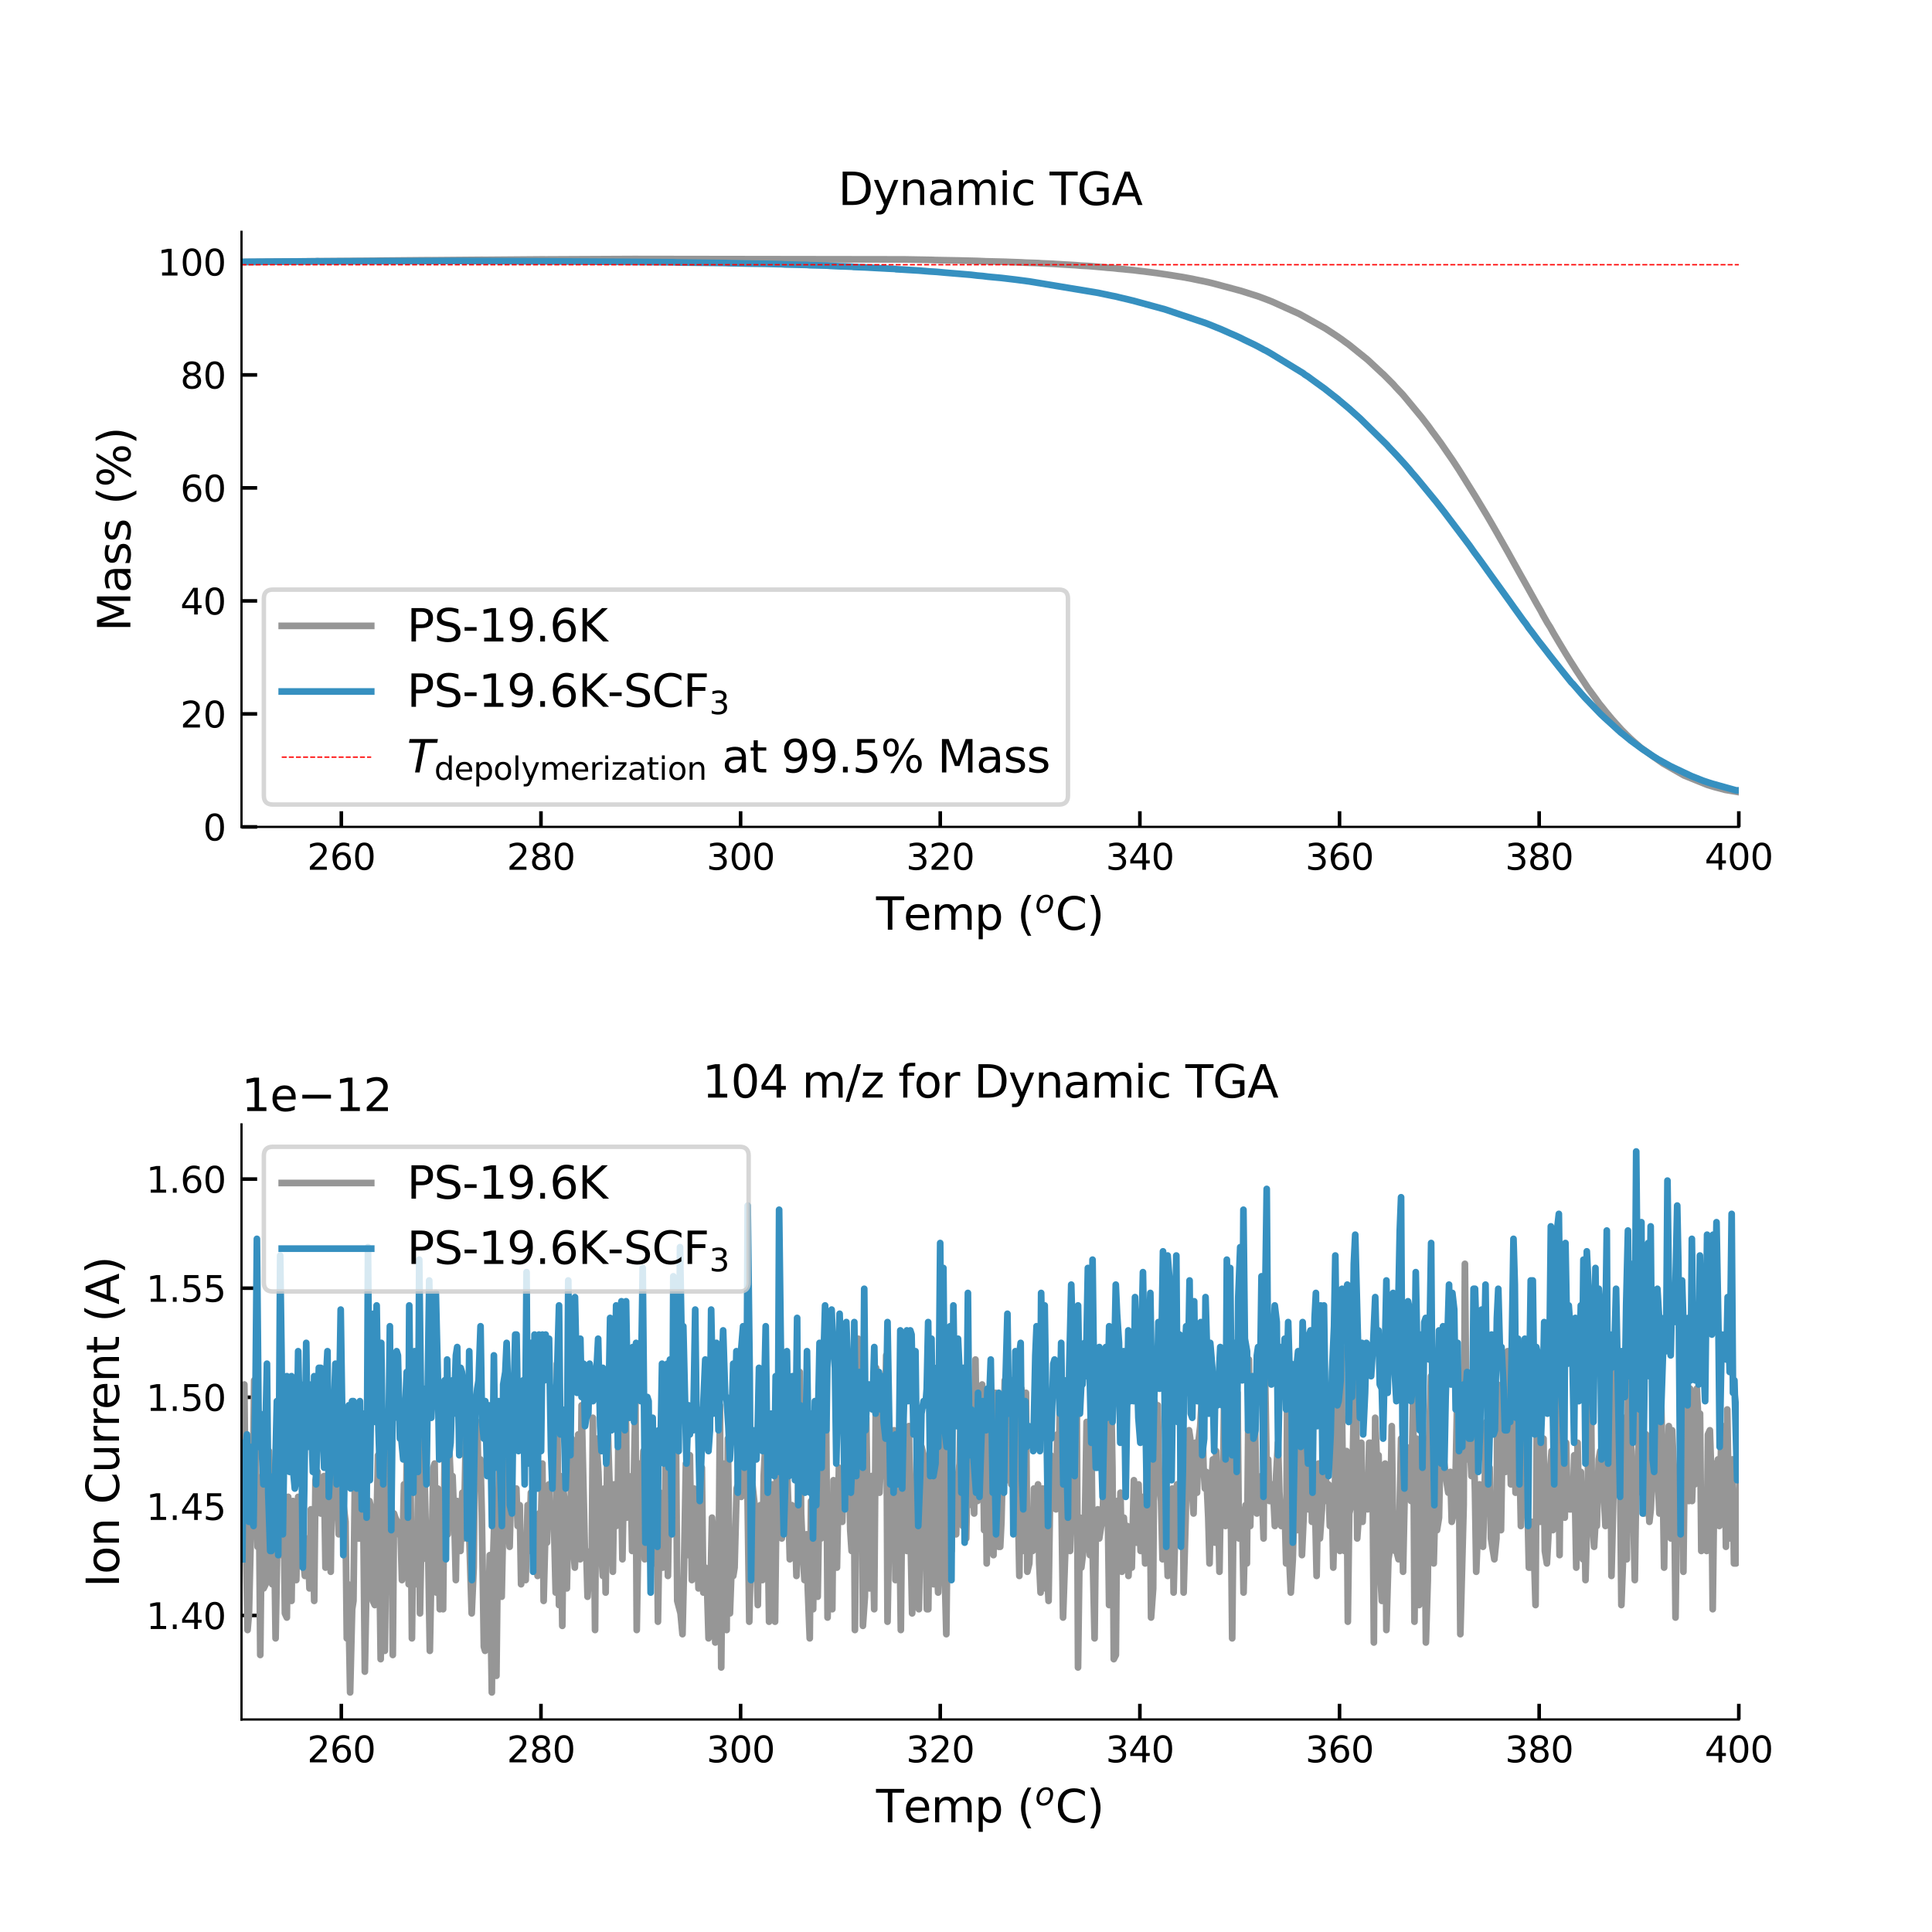 <?xml version="1.0" encoding="utf-8" standalone="no"?>
<!DOCTYPE svg PUBLIC "-//W3C//DTD SVG 1.1//EN"
  "http://www.w3.org/Graphics/SVG/1.1/DTD/svg11.dtd">
<svg xmlns:xlink="http://www.w3.org/1999/xlink" width="432pt" height="432pt" viewBox="0 0 432 432" xmlns="http://www.w3.org/2000/svg" version="1.1">
 <defs>
  <style type="text/css">*{stroke-linejoin: round; stroke-linecap: butt}</style>
 </defs>
 <g id="figure_1">
  <g id="patch_1">
   <path d="M 0 432 
L 432 432 
L 432 0 
L 0 0 
z
" style="fill: #ffffff"/>
  </g>
  <g id="axes_1">
   <g id="patch_2">
    <path d="M 54 184.896 
L 388.8 184.896 
L 388.8 51.84 
L 54 51.84 
z
" style="fill: #ffffff"/>
   </g>
   <g id="matplotlib.axis_1">
    <g id="xtick_1">
     <g id="line2d_1">
      <defs>
       <path id="mc4921d8952" d="M 0 0 
L 0 -3.5 
" style="stroke: #000000; stroke-width: 0.8"/>
      </defs>
      <g>
       <use xlink:href="#mc4921d8952" x="76.32" y="184.896" style="stroke: #000000; stroke-width: 0.8"/>
      </g>
     </g>
     <g id="text_1">
      <!-- 260 -->
      <g transform="translate(68.685 194.475) scale(0.08 -0.08)">
       <defs>
        <path id="DejaVuSans-32" d="M 1228 531 
L 3431 531 
L 3431 0 
L 469 0 
L 469 531 
Q 828 903 1448 1529 
Q 2069 2156 2228 2338 
Q 2531 2678 2651 2914 
Q 2772 3150 2772 3378 
Q 2772 3750 2511 3984 
Q 2250 4219 1831 4219 
Q 1534 4219 1204 4116 
Q 875 4013 500 3803 
L 500 4441 
Q 881 4594 1212 4672 
Q 1544 4750 1819 4750 
Q 2544 4750 2975 4387 
Q 3406 4025 3406 3419 
Q 3406 3131 3298 2873 
Q 3191 2616 2906 2266 
Q 2828 2175 2409 1742 
Q 1991 1309 1228 531 
z
" transform="scale(0.016)"/>
        <path id="DejaVuSans-36" d="M 2113 2584 
Q 1688 2584 1439 2293 
Q 1191 2003 1191 1497 
Q 1191 994 1439 701 
Q 1688 409 2113 409 
Q 2538 409 2786 701 
Q 3034 994 3034 1497 
Q 3034 2003 2786 2293 
Q 2538 2584 2113 2584 
z
M 3366 4563 
L 3366 3988 
Q 3128 4100 2886 4159 
Q 2644 4219 2406 4219 
Q 1781 4219 1451 3797 
Q 1122 3375 1075 2522 
Q 1259 2794 1537 2939 
Q 1816 3084 2150 3084 
Q 2853 3084 3261 2657 
Q 3669 2231 3669 1497 
Q 3669 778 3244 343 
Q 2819 -91 2113 -91 
Q 1303 -91 875 529 
Q 447 1150 447 2328 
Q 447 3434 972 4092 
Q 1497 4750 2381 4750 
Q 2619 4750 2861 4703 
Q 3103 4656 3366 4563 
z
" transform="scale(0.016)"/>
        <path id="DejaVuSans-30" d="M 2034 4250 
Q 1547 4250 1301 3770 
Q 1056 3291 1056 2328 
Q 1056 1369 1301 889 
Q 1547 409 2034 409 
Q 2525 409 2770 889 
Q 3016 1369 3016 2328 
Q 3016 3291 2770 3770 
Q 2525 4250 2034 4250 
z
M 2034 4750 
Q 2819 4750 3233 4129 
Q 3647 3509 3647 2328 
Q 3647 1150 3233 529 
Q 2819 -91 2034 -91 
Q 1250 -91 836 529 
Q 422 1150 422 2328 
Q 422 3509 836 4129 
Q 1250 4750 2034 4750 
z
" transform="scale(0.016)"/>
       </defs>
       <use xlink:href="#DejaVuSans-32"/>
       <use xlink:href="#DejaVuSans-36" x="63.623"/>
       <use xlink:href="#DejaVuSans-30" x="127.246"/>
      </g>
     </g>
    </g>
    <g id="xtick_2">
     <g id="line2d_2">
      <g>
       <use xlink:href="#mc4921d8952" x="120.96" y="184.896" style="stroke: #000000; stroke-width: 0.8"/>
      </g>
     </g>
     <g id="text_2">
      <!-- 280 -->
      <g transform="translate(113.325 194.475) scale(0.08 -0.08)">
       <defs>
        <path id="DejaVuSans-38" d="M 2034 2216 
Q 1584 2216 1326 1975 
Q 1069 1734 1069 1313 
Q 1069 891 1326 650 
Q 1584 409 2034 409 
Q 2484 409 2743 651 
Q 3003 894 3003 1313 
Q 3003 1734 2745 1975 
Q 2488 2216 2034 2216 
z
M 1403 2484 
Q 997 2584 770 2862 
Q 544 3141 544 3541 
Q 544 4100 942 4425 
Q 1341 4750 2034 4750 
Q 2731 4750 3128 4425 
Q 3525 4100 3525 3541 
Q 3525 3141 3298 2862 
Q 3072 2584 2669 2484 
Q 3125 2378 3379 2068 
Q 3634 1759 3634 1313 
Q 3634 634 3220 271 
Q 2806 -91 2034 -91 
Q 1263 -91 848 271 
Q 434 634 434 1313 
Q 434 1759 690 2068 
Q 947 2378 1403 2484 
z
M 1172 3481 
Q 1172 3119 1398 2916 
Q 1625 2713 2034 2713 
Q 2441 2713 2670 2916 
Q 2900 3119 2900 3481 
Q 2900 3844 2670 4047 
Q 2441 4250 2034 4250 
Q 1625 4250 1398 4047 
Q 1172 3844 1172 3481 
z
" transform="scale(0.016)"/>
       </defs>
       <use xlink:href="#DejaVuSans-32"/>
       <use xlink:href="#DejaVuSans-38" x="63.623"/>
       <use xlink:href="#DejaVuSans-30" x="127.246"/>
      </g>
     </g>
    </g>
    <g id="xtick_3">
     <g id="line2d_3">
      <g>
       <use xlink:href="#mc4921d8952" x="165.6" y="184.896" style="stroke: #000000; stroke-width: 0.8"/>
      </g>
     </g>
     <g id="text_3">
      <!-- 300 -->
      <g transform="translate(157.965 194.475) scale(0.08 -0.08)">
       <defs>
        <path id="DejaVuSans-33" d="M 2597 2516 
Q 3050 2419 3304 2112 
Q 3559 1806 3559 1356 
Q 3559 666 3084 287 
Q 2609 -91 1734 -91 
Q 1441 -91 1130 -33 
Q 819 25 488 141 
L 488 750 
Q 750 597 1062 519 
Q 1375 441 1716 441 
Q 2309 441 2620 675 
Q 2931 909 2931 1356 
Q 2931 1769 2642 2001 
Q 2353 2234 1838 2234 
L 1294 2234 
L 1294 2753 
L 1863 2753 
Q 2328 2753 2575 2939 
Q 2822 3125 2822 3475 
Q 2822 3834 2567 4026 
Q 2313 4219 1838 4219 
Q 1578 4219 1281 4162 
Q 984 4106 628 3988 
L 628 4550 
Q 988 4650 1302 4700 
Q 1616 4750 1894 4750 
Q 2613 4750 3031 4423 
Q 3450 4097 3450 3541 
Q 3450 3153 3228 2886 
Q 3006 2619 2597 2516 
z
" transform="scale(0.016)"/>
       </defs>
       <use xlink:href="#DejaVuSans-33"/>
       <use xlink:href="#DejaVuSans-30" x="63.623"/>
       <use xlink:href="#DejaVuSans-30" x="127.246"/>
      </g>
     </g>
    </g>
    <g id="xtick_4">
     <g id="line2d_4">
      <g>
       <use xlink:href="#mc4921d8952" x="210.24" y="184.896" style="stroke: #000000; stroke-width: 0.8"/>
      </g>
     </g>
     <g id="text_4">
      <!-- 320 -->
      <g transform="translate(202.605 194.475) scale(0.08 -0.08)">
       <use xlink:href="#DejaVuSans-33"/>
       <use xlink:href="#DejaVuSans-32" x="63.623"/>
       <use xlink:href="#DejaVuSans-30" x="127.246"/>
      </g>
     </g>
    </g>
    <g id="xtick_5">
     <g id="line2d_5">
      <g>
       <use xlink:href="#mc4921d8952" x="254.88" y="184.896" style="stroke: #000000; stroke-width: 0.8"/>
      </g>
     </g>
     <g id="text_5">
      <!-- 340 -->
      <g transform="translate(247.245 194.475) scale(0.08 -0.08)">
       <defs>
        <path id="DejaVuSans-34" d="M 2419 4116 
L 825 1625 
L 2419 1625 
L 2419 4116 
z
M 2253 4666 
L 3047 4666 
L 3047 1625 
L 3713 1625 
L 3713 1100 
L 3047 1100 
L 3047 0 
L 2419 0 
L 2419 1100 
L 313 1100 
L 313 1709 
L 2253 4666 
z
" transform="scale(0.016)"/>
       </defs>
       <use xlink:href="#DejaVuSans-33"/>
       <use xlink:href="#DejaVuSans-34" x="63.623"/>
       <use xlink:href="#DejaVuSans-30" x="127.246"/>
      </g>
     </g>
    </g>
    <g id="xtick_6">
     <g id="line2d_6">
      <g>
       <use xlink:href="#mc4921d8952" x="299.52" y="184.896" style="stroke: #000000; stroke-width: 0.8"/>
      </g>
     </g>
     <g id="text_6">
      <!-- 360 -->
      <g transform="translate(291.885 194.475) scale(0.08 -0.08)">
       <use xlink:href="#DejaVuSans-33"/>
       <use xlink:href="#DejaVuSans-36" x="63.623"/>
       <use xlink:href="#DejaVuSans-30" x="127.246"/>
      </g>
     </g>
    </g>
    <g id="xtick_7">
     <g id="line2d_7">
      <g>
       <use xlink:href="#mc4921d8952" x="344.16" y="184.896" style="stroke: #000000; stroke-width: 0.8"/>
      </g>
     </g>
     <g id="text_7">
      <!-- 380 -->
      <g transform="translate(336.525 194.475) scale(0.08 -0.08)">
       <use xlink:href="#DejaVuSans-33"/>
       <use xlink:href="#DejaVuSans-38" x="63.623"/>
       <use xlink:href="#DejaVuSans-30" x="127.246"/>
      </g>
     </g>
    </g>
    <g id="xtick_8">
     <g id="line2d_8">
      <g>
       <use xlink:href="#mc4921d8952" x="388.8" y="184.896" style="stroke: #000000; stroke-width: 0.8"/>
      </g>
     </g>
     <g id="text_8">
      <!-- 400 -->
      <g transform="translate(381.165 194.475) scale(0.08 -0.08)">
       <use xlink:href="#DejaVuSans-34"/>
       <use xlink:href="#DejaVuSans-30" x="63.623"/>
       <use xlink:href="#DejaVuSans-30" x="127.246"/>
      </g>
     </g>
    </g>
    <g id="text_9">
     <!-- Temp ($^{o}$C) -->
     <g transform="translate(195.9 207.939) scale(0.1 -0.1)">
      <defs>
       <path id="DejaVuSans-54" d="M -19 4666 
L 3928 4666 
L 3928 4134 
L 2272 4134 
L 2272 0 
L 1638 0 
L 1638 4134 
L -19 4134 
L -19 4666 
z
" transform="scale(0.016)"/>
       <path id="DejaVuSans-65" d="M 3597 1894 
L 3597 1613 
L 953 1613 
Q 991 1019 1311 708 
Q 1631 397 2203 397 
Q 2534 397 2845 478 
Q 3156 559 3463 722 
L 3463 178 
Q 3153 47 2828 -22 
Q 2503 -91 2169 -91 
Q 1331 -91 842 396 
Q 353 884 353 1716 
Q 353 2575 817 3079 
Q 1281 3584 2069 3584 
Q 2775 3584 3186 3129 
Q 3597 2675 3597 1894 
z
M 3022 2063 
Q 3016 2534 2758 2815 
Q 2500 3097 2075 3097 
Q 1594 3097 1305 2825 
Q 1016 2553 972 2059 
L 3022 2063 
z
" transform="scale(0.016)"/>
       <path id="DejaVuSans-6d" d="M 3328 2828 
Q 3544 3216 3844 3400 
Q 4144 3584 4550 3584 
Q 5097 3584 5394 3201 
Q 5691 2819 5691 2113 
L 5691 0 
L 5113 0 
L 5113 2094 
Q 5113 2597 4934 2840 
Q 4756 3084 4391 3084 
Q 3944 3084 3684 2787 
Q 3425 2491 3425 1978 
L 3425 0 
L 2847 0 
L 2847 2094 
Q 2847 2600 2669 2842 
Q 2491 3084 2119 3084 
Q 1678 3084 1418 2786 
Q 1159 2488 1159 1978 
L 1159 0 
L 581 0 
L 581 3500 
L 1159 3500 
L 1159 2956 
Q 1356 3278 1631 3431 
Q 1906 3584 2284 3584 
Q 2666 3584 2933 3390 
Q 3200 3197 3328 2828 
z
" transform="scale(0.016)"/>
       <path id="DejaVuSans-70" d="M 1159 525 
L 1159 -1331 
L 581 -1331 
L 581 3500 
L 1159 3500 
L 1159 2969 
Q 1341 3281 1617 3432 
Q 1894 3584 2278 3584 
Q 2916 3584 3314 3078 
Q 3713 2572 3713 1747 
Q 3713 922 3314 415 
Q 2916 -91 2278 -91 
Q 1894 -91 1617 61 
Q 1341 213 1159 525 
z
M 3116 1747 
Q 3116 2381 2855 2742 
Q 2594 3103 2138 3103 
Q 1681 3103 1420 2742 
Q 1159 2381 1159 1747 
Q 1159 1113 1420 752 
Q 1681 391 2138 391 
Q 2594 391 2855 752 
Q 3116 1113 3116 1747 
z
" transform="scale(0.016)"/>
       <path id="DejaVuSans-20" transform="scale(0.016)"/>
       <path id="DejaVuSans-28" d="M 1984 4856 
Q 1566 4138 1362 3434 
Q 1159 2731 1159 2009 
Q 1159 1288 1364 580 
Q 1569 -128 1984 -844 
L 1484 -844 
Q 1016 -109 783 600 
Q 550 1309 550 2009 
Q 550 2706 781 3412 
Q 1013 4119 1484 4856 
L 1984 4856 
z
" transform="scale(0.016)"/>
       <path id="DejaVuSans-Oblique-6f" d="M 1625 -91 
Q 1009 -91 651 289 
Q 294 669 294 1325 
Q 294 1706 417 2101 
Q 541 2497 738 2766 
Q 1047 3184 1428 3384 
Q 1809 3584 2291 3584 
Q 2888 3584 3255 3212 
Q 3622 2841 3622 2241 
Q 3622 1825 3500 1412 
Q 3378 1000 3181 728 
Q 2875 309 2494 109 
Q 2113 -91 1625 -91 
z
M 891 1344 
Q 891 869 1089 633 
Q 1288 397 1691 397 
Q 2269 397 2648 901 
Q 3028 1406 3028 2181 
Q 3028 2634 2825 2865 
Q 2622 3097 2228 3097 
Q 1903 3097 1650 2945 
Q 1397 2794 1197 2484 
Q 1050 2253 970 1956 
Q 891 1659 891 1344 
z
" transform="scale(0.016)"/>
       <path id="DejaVuSans-43" d="M 4122 4306 
L 4122 3641 
Q 3803 3938 3442 4084 
Q 3081 4231 2675 4231 
Q 1875 4231 1450 3742 
Q 1025 3253 1025 2328 
Q 1025 1406 1450 917 
Q 1875 428 2675 428 
Q 3081 428 3442 575 
Q 3803 722 4122 1019 
L 4122 359 
Q 3791 134 3420 21 
Q 3050 -91 2638 -91 
Q 1578 -91 968 557 
Q 359 1206 359 2328 
Q 359 3453 968 4101 
Q 1578 4750 2638 4750 
Q 3056 4750 3426 4639 
Q 3797 4528 4122 4306 
z
" transform="scale(0.016)"/>
       <path id="DejaVuSans-29" d="M 513 4856 
L 1013 4856 
Q 1481 4119 1714 3412 
Q 1947 2706 1947 2009 
Q 1947 1309 1714 600 
Q 1481 -109 1013 -844 
L 513 -844 
Q 928 -128 1133 580 
Q 1338 1288 1338 2009 
Q 1338 2731 1133 3434 
Q 928 4138 513 4856 
z
" transform="scale(0.016)"/>
      </defs>
      <use xlink:href="#DejaVuSans-54" transform="translate(0 0.519)"/>
      <use xlink:href="#DejaVuSans-65" transform="translate(61.084 0.519)"/>
      <use xlink:href="#DejaVuSans-6d" transform="translate(122.607 0.519)"/>
      <use xlink:href="#DejaVuSans-70" transform="translate(220.02 0.519)"/>
      <use xlink:href="#DejaVuSans-20" transform="translate(283.496 0.519)"/>
      <use xlink:href="#DejaVuSans-28" transform="translate(315.283 0.519)"/>
      <use xlink:href="#DejaVuSans-Oblique-6f" transform="translate(355.254 38.8) scale(0.7)"/>
      <use xlink:href="#DejaVuSans-43" transform="translate(400.815 0.519)"/>
      <use xlink:href="#DejaVuSans-29" transform="translate(470.64 0.519)"/>
     </g>
    </g>
   </g>
   <g id="matplotlib.axis_2">
    <g id="ytick_1">
     <g id="line2d_9">
      <defs>
       <path id="mb7828b3259" d="M 0 0 
L 3.5 0 
" style="stroke: #000000; stroke-width: 0.8"/>
      </defs>
      <g>
       <use xlink:href="#mb7828b3259" x="54" y="184.896" style="stroke: #000000; stroke-width: 0.8"/>
      </g>
     </g>
     <g id="text_10">
      <!-- 0 -->
      <g transform="translate(45.41 187.935) scale(0.08 -0.08)">
       <use xlink:href="#DejaVuSans-30"/>
      </g>
     </g>
    </g>
    <g id="ytick_2">
     <g id="line2d_10">
      <g>
       <use xlink:href="#mb7828b3259" x="54" y="159.63" style="stroke: #000000; stroke-width: 0.8"/>
      </g>
     </g>
     <g id="text_11">
      <!-- 20 -->
      <g transform="translate(40.32 162.669) scale(0.08 -0.08)">
       <use xlink:href="#DejaVuSans-32"/>
       <use xlink:href="#DejaVuSans-30" x="63.623"/>
      </g>
     </g>
    </g>
    <g id="ytick_3">
     <g id="line2d_11">
      <g>
       <use xlink:href="#mb7828b3259" x="54" y="134.363" style="stroke: #000000; stroke-width: 0.8"/>
      </g>
     </g>
     <g id="text_12">
      <!-- 40 -->
      <g transform="translate(40.32 137.402) scale(0.08 -0.08)">
       <use xlink:href="#DejaVuSans-34"/>
       <use xlink:href="#DejaVuSans-30" x="63.623"/>
      </g>
     </g>
    </g>
    <g id="ytick_4">
     <g id="line2d_12">
      <g>
       <use xlink:href="#mb7828b3259" x="54" y="109.097" style="stroke: #000000; stroke-width: 0.8"/>
      </g>
     </g>
     <g id="text_13">
      <!-- 60 -->
      <g transform="translate(40.32 112.136) scale(0.08 -0.08)">
       <use xlink:href="#DejaVuSans-36"/>
       <use xlink:href="#DejaVuSans-30" x="63.623"/>
      </g>
     </g>
    </g>
    <g id="ytick_5">
     <g id="line2d_13">
      <g>
       <use xlink:href="#mb7828b3259" x="54" y="83.83" style="stroke: #000000; stroke-width: 0.8"/>
      </g>
     </g>
     <g id="text_14">
      <!-- 80 -->
      <g transform="translate(40.32 86.87) scale(0.08 -0.08)">
       <use xlink:href="#DejaVuSans-38"/>
       <use xlink:href="#DejaVuSans-30" x="63.623"/>
      </g>
     </g>
    </g>
    <g id="ytick_6">
     <g id="line2d_14">
      <g>
       <use xlink:href="#mb7828b3259" x="54" y="58.564" style="stroke: #000000; stroke-width: 0.8"/>
      </g>
     </g>
     <g id="text_15">
      <!-- 100 -->
      <g transform="translate(35.23 61.603) scale(0.08 -0.08)">
       <defs>
        <path id="DejaVuSans-31" d="M 794 531 
L 1825 531 
L 1825 4091 
L 703 3866 
L 703 4441 
L 1819 4666 
L 2450 4666 
L 2450 531 
L 3481 531 
L 3481 0 
L 794 0 
L 794 531 
z
" transform="scale(0.016)"/>
       </defs>
       <use xlink:href="#DejaVuSans-31"/>
       <use xlink:href="#DejaVuSans-30" x="63.623"/>
       <use xlink:href="#DejaVuSans-30" x="127.246"/>
      </g>
     </g>
    </g>
    <g id="text_16">
     <!-- Mass (%) -->
     <g transform="translate(29.15 141.197) rotate(-90) scale(0.1 -0.1)">
      <defs>
       <path id="DejaVuSans-4d" d="M 628 4666 
L 1569 4666 
L 2759 1491 
L 3956 4666 
L 4897 4666 
L 4897 0 
L 4281 0 
L 4281 4097 
L 3078 897 
L 2444 897 
L 1241 4097 
L 1241 0 
L 628 0 
L 628 4666 
z
" transform="scale(0.016)"/>
       <path id="DejaVuSans-61" d="M 2194 1759 
Q 1497 1759 1228 1600 
Q 959 1441 959 1056 
Q 959 750 1161 570 
Q 1363 391 1709 391 
Q 2188 391 2477 730 
Q 2766 1069 2766 1631 
L 2766 1759 
L 2194 1759 
z
M 3341 1997 
L 3341 0 
L 2766 0 
L 2766 531 
Q 2569 213 2275 61 
Q 1981 -91 1556 -91 
Q 1019 -91 701 211 
Q 384 513 384 1019 
Q 384 1609 779 1909 
Q 1175 2209 1959 2209 
L 2766 2209 
L 2766 2266 
Q 2766 2663 2505 2880 
Q 2244 3097 1772 3097 
Q 1472 3097 1187 3025 
Q 903 2953 641 2809 
L 641 3341 
Q 956 3463 1253 3523 
Q 1550 3584 1831 3584 
Q 2591 3584 2966 3190 
Q 3341 2797 3341 1997 
z
" transform="scale(0.016)"/>
       <path id="DejaVuSans-73" d="M 2834 3397 
L 2834 2853 
Q 2591 2978 2328 3040 
Q 2066 3103 1784 3103 
Q 1356 3103 1142 2972 
Q 928 2841 928 2578 
Q 928 2378 1081 2264 
Q 1234 2150 1697 2047 
L 1894 2003 
Q 2506 1872 2764 1633 
Q 3022 1394 3022 966 
Q 3022 478 2636 193 
Q 2250 -91 1575 -91 
Q 1294 -91 989 -36 
Q 684 19 347 128 
L 347 722 
Q 666 556 975 473 
Q 1284 391 1588 391 
Q 1994 391 2212 530 
Q 2431 669 2431 922 
Q 2431 1156 2273 1281 
Q 2116 1406 1581 1522 
L 1381 1569 
Q 847 1681 609 1914 
Q 372 2147 372 2553 
Q 372 3047 722 3315 
Q 1072 3584 1716 3584 
Q 2034 3584 2315 3537 
Q 2597 3491 2834 3397 
z
" transform="scale(0.016)"/>
       <path id="DejaVuSans-25" d="M 4653 2053 
Q 4381 2053 4226 1822 
Q 4072 1591 4072 1178 
Q 4072 772 4226 539 
Q 4381 306 4653 306 
Q 4919 306 5073 539 
Q 5228 772 5228 1178 
Q 5228 1588 5073 1820 
Q 4919 2053 4653 2053 
z
M 4653 2450 
Q 5147 2450 5437 2106 
Q 5728 1763 5728 1178 
Q 5728 594 5436 251 
Q 5144 -91 4653 -91 
Q 4153 -91 3862 251 
Q 3572 594 3572 1178 
Q 3572 1766 3864 2108 
Q 4156 2450 4653 2450 
z
M 1428 4353 
Q 1159 4353 1004 4120 
Q 850 3888 850 3481 
Q 850 3069 1003 2837 
Q 1156 2606 1428 2606 
Q 1700 2606 1854 2837 
Q 2009 3069 2009 3481 
Q 2009 3884 1853 4118 
Q 1697 4353 1428 4353 
z
M 4250 4750 
L 4750 4750 
L 1831 -91 
L 1331 -91 
L 4250 4750 
z
M 1428 4750 
Q 1922 4750 2215 4408 
Q 2509 4066 2509 3481 
Q 2509 2891 2217 2550 
Q 1925 2209 1428 2209 
Q 931 2209 642 2551 
Q 353 2894 353 3481 
Q 353 4063 643 4406 
Q 934 4750 1428 4750 
z
" transform="scale(0.016)"/>
      </defs>
      <use xlink:href="#DejaVuSans-4d"/>
      <use xlink:href="#DejaVuSans-61" x="86.279"/>
      <use xlink:href="#DejaVuSans-73" x="147.559"/>
      <use xlink:href="#DejaVuSans-73" x="199.658"/>
      <use xlink:href="#DejaVuSans-20" x="251.758"/>
      <use xlink:href="#DejaVuSans-28" x="283.545"/>
      <use xlink:href="#DejaVuSans-25" x="322.559"/>
      <use xlink:href="#DejaVuSans-29" x="417.578"/>
     </g>
    </g>
   </g>
   <g id="line2d_15">
    <path d="M 54.036 58.564 
L 54.478 58.595 
L 55.076 58.58 
L 56.105 58.588 
L 62.511 58.5 
L 62.946 58.5 
L 70.541 58.413 
L 71.003 58.413 
L 83.652 58.314 
L 85.014 58.282 
L 95.694 58.187 
L 96.555 58.195 
L 107.731 58.1 
L 108.463 58.108 
L 121.411 58.004 
L 122.027 58.012 
L 141.617 57.917 
L 142.079 57.917 
L 202.162 58.004 
L 202.64 58.012 
L 208.457 58.116 
L 209.048 58.147 
L 213.943 58.235 
L 214.389 58.243 
L 218.552 58.346 
L 220.478 58.434 
L 224.797 58.537 
L 225.545 58.569 
L 228.388 58.673 
L 229.248 58.728 
L 232.232 58.823 
L 232.839 58.879 
L 235.348 58.983 
L 236.254 59.046 
L 237.852 59.142 
L 238.952 59.205 
L 240.577 59.301 
L 241.624 59.396 
L 243.276 59.476 
L 244.006 59.532 
L 246.99 59.794 
L 247.559 59.858 
L 248.887 59.953 
L 250.101 60.096 
L 251.148 60.184 
L 252.327 60.306 
L 253.376 60.401 
L 254.884 60.592 
L 255.771 60.688 
L 257.991 60.974 
L 258.752 61.07 
L 261.833 61.536 
L 263.498 61.807 
L 264.368 61.942 
L 266.609 62.356 
L 267.031 62.451 
L 270.029 63.071 
L 271.205 63.355 
L 277.47 65.036 
L 281.338 66.264 
L 282.233 66.598 
L 282.983 66.877 
L 284.438 67.449 
L 290.541 70.197 
L 296.337 73.434 
L 297.806 74.397 
L 299.15 75.285 
L 299.605 75.616 
L 299.911 75.813 
L 300.792 76.47 
L 301.533 76.995 
L 305.709 80.358 
L 306.147 80.755 
L 308.986 83.412 
L 309.276 83.651 
L 311.504 85.889 
L 312.093 86.565 
L 313.606 88.159 
L 314.2 88.864 
L 317.896 93.34 
L 319.396 95.276 
L 320.405 96.684 
L 320.728 97.098 
L 322.222 99.137 
L 323.844 101.51 
L 324.768 102.844 
L 326.25 105.114 
L 329.949 111.061 
L 332.5 115.301 
L 334.143 118.133 
L 334.433 118.637 
L 336.361 122.031 
L 337.118 123.36 
L 338.154 125.232 
L 339.921 128.406 
L 341.287 130.827 
L 342.321 132.68 
L 343.653 135.083 
L 344.553 136.639 
L 344.979 137.469 
L 346.024 139.31 
L 346.64 140.269 
L 347.358 141.558 
L 348.113 142.825 
L 348.722 143.852 
L 350.041 146.045 
L 350.956 147.527 
L 352.001 149.166 
L 352.454 149.892 
L 354.088 152.358 
L 355.09 153.88 
L 355.405 154.305 
L 356.753 156.132 
L 357.632 157.367 
L 358.251 158.11 
L 358.985 159.043 
L 360.474 160.833 
L 362.543 163.142 
L 363.761 164.362 
L 364.632 165.203 
L 365.257 165.762 
L 366.873 167.173 
L 371.817 170.684 
L 376.553 173.386 
L 381.76 175.491 
L 382.662 175.764 
L 383.544 176.027 
L 385.191 176.451 
L 385.758 176.61 
L 389.224 177.188 
L 392.894 177.08 
L 393.782 177.035 
L 398.049 176.857 
L 402.737 176.748 
L 408.395 176.605 
L 415.818 176.502 
L 419.916 176.47 
L 433 176.47 
L 433 176.47 
" clip-path="url(#p09b1067ff9)" style="fill: none; stroke: #969696; stroke-width: 1.5; stroke-linecap: square"/>
   </g>
   <g id="line2d_16">
    <path d="M 54.029 58.564 
L 55.661 58.539 
L 70.548 58.448 
L 70.997 58.415 
L 71.599 58.448 
L 102.999 58.346 
L 103.733 58.363 
L 124.109 58.453 
L 124.542 58.462 
L 138.162 58.545 
L 138.805 58.545 
L 150.692 58.644 
L 151.304 58.677 
L 152.786 58.702 
L 162.277 58.809 
L 162.87 58.842 
L 168.227 58.949 
L 171.057 58.982 
L 174.213 59.065 
L 174.671 59.065 
L 175.523 59.131 
L 180.445 59.239 
L 181.041 59.299 
L 185.056 59.393 
L 185.688 59.451 
L 188.041 59.558 
L 188.496 59.558 
L 190.567 59.64 
L 190.873 59.69 
L 193.531 59.789 
L 195.957 59.924 
L 197.881 60.023 
L 198.448 60.056 
L 200.089 60.131 
L 200.372 60.197 
L 202.183 60.296 
L 203.075 60.354 
L 204.883 60.461 
L 205.446 60.494 
L 206.647 60.593 
L 207.805 60.692 
L 209.466 60.791 
L 211.251 60.957 
L 216.019 61.353 
L 217.195 61.453 
L 218.527 61.618 
L 219.722 61.717 
L 220.958 61.874 
L 223.907 62.147 
L 226.288 62.43 
L 227.181 62.537 
L 230.149 62.926 
L 245.479 65.47 
L 246.544 65.693 
L 248.599 66.126 
L 249.49 66.299 
L 250.211 66.481 
L 250.813 66.624 
L 252.146 66.936 
L 252.916 67.128 
L 253.369 67.233 
L 259.741 68.973 
L 260.326 69.125 
L 269.111 72.082 
L 269.709 72.286 
L 270.294 72.515 
L 271.497 72.999 
L 272.113 73.256 
L 272.968 73.594 
L 274.196 74.137 
L 275.2 74.586 
L 276.263 75.04 
L 277.314 75.525 
L 278.2 75.974 
L 280.427 77.034 
L 281.472 77.573 
L 282.682 78.24 
L 282.95 78.347 
L 284.014 78.95 
L 284.914 79.498 
L 291.445 83.489 
L 291.737 83.745 
L 292.48 84.207 
L 293.036 84.626 
L 295.44 86.369 
L 296.038 86.791 
L 298.132 88.438 
L 299.029 89.129 
L 299.464 89.514 
L 301.571 91.277 
L 303.502 93.009 
L 304.08 93.521 
L 310.153 99.5 
L 310.459 99.858 
L 312.392 101.893 
L 314.195 103.881 
L 315.077 104.886 
L 315.805 105.778 
L 316.566 106.638 
L 317.443 107.692 
L 320.726 111.694 
L 321.039 112.068 
L 322.954 114.511 
L 328.619 122.021 
L 329.665 123.519 
L 330.413 124.518 
L 331.301 125.738 
L 332.165 126.95 
L 332.618 127.589 
L 337.678 134.622 
L 338.265 135.457 
L 340.642 138.764 
L 341.254 139.554 
L 341.814 140.394 
L 342.577 141.38 
L 344.071 143.39 
L 344.836 144.354 
L 345.736 145.508 
L 346.468 146.469 
L 348.7 149.292 
L 349.162 149.867 
L 351.372 152.616 
L 351.691 152.913 
L 353.612 155.13 
L 354.371 155.987 
L 357.949 159.71 
L 358.697 160.412 
L 362.398 163.783 
L 363.009 164.251 
L 364.641 165.595 
L 367.306 167.542 
L 367.909 167.933 
L 369.536 169.037 
L 370.745 169.778 
L 373.573 171.345 
L 378.149 173.512 
L 378.908 173.812 
L 380.823 174.572 
L 381.879 174.927 
L 382.907 175.252 
L 388.233 176.737 
L 393.844 176.638 
L 395.53 176.541 
L 399.163 176.45 
L 400.665 176.373 
L 405.859 176.269 
L 408.435 176.191 
L 418.753 176.092 
L 420.535 176.068 
L 433 176.126 
L 433 176.126 
" clip-path="url(#p09b1067ff9)" style="fill: none; stroke: #3690c0; stroke-width: 1.5; stroke-linecap: square"/>
   </g>
   <g id="line2d_17">
    <path d="M 54 59.195 
L 388.8 59.195 
" clip-path="url(#p09b1067ff9)" style="fill: none; stroke-dasharray: 1.11,0.48; stroke-dashoffset: 0; stroke: #ff0000; stroke-width: 0.3"/>
   </g>
   <g id="patch_3">
    <path d="M 54 184.896 
L 54 51.84 
" style="fill: none; stroke: #000000; stroke-width: 0.5; stroke-linejoin: miter; stroke-linecap: square"/>
   </g>
   <g id="patch_4">
    <path d="M 54 184.896 
L 388.8 184.896 
" style="fill: none; stroke: #000000; stroke-width: 0.5; stroke-linejoin: miter; stroke-linecap: square"/>
   </g>
   <g id="text_17">
    <!-- Dynamic TGA -->
    <g transform="translate(187.412 45.84) scale(0.1 -0.1)">
     <defs>
      <path id="DejaVuSans-44" d="M 1259 4147 
L 1259 519 
L 2022 519 
Q 2988 519 3436 956 
Q 3884 1394 3884 2338 
Q 3884 3275 3436 3711 
Q 2988 4147 2022 4147 
L 1259 4147 
z
M 628 4666 
L 1925 4666 
Q 3281 4666 3915 4102 
Q 4550 3538 4550 2338 
Q 4550 1131 3912 565 
Q 3275 0 1925 0 
L 628 0 
L 628 4666 
z
" transform="scale(0.016)"/>
      <path id="DejaVuSans-79" d="M 2059 -325 
Q 1816 -950 1584 -1140 
Q 1353 -1331 966 -1331 
L 506 -1331 
L 506 -850 
L 844 -850 
Q 1081 -850 1212 -737 
Q 1344 -625 1503 -206 
L 1606 56 
L 191 3500 
L 800 3500 
L 1894 763 
L 2988 3500 
L 3597 3500 
L 2059 -325 
z
" transform="scale(0.016)"/>
      <path id="DejaVuSans-6e" d="M 3513 2113 
L 3513 0 
L 2938 0 
L 2938 2094 
Q 2938 2591 2744 2837 
Q 2550 3084 2163 3084 
Q 1697 3084 1428 2787 
Q 1159 2491 1159 1978 
L 1159 0 
L 581 0 
L 581 3500 
L 1159 3500 
L 1159 2956 
Q 1366 3272 1645 3428 
Q 1925 3584 2291 3584 
Q 2894 3584 3203 3211 
Q 3513 2838 3513 2113 
z
" transform="scale(0.016)"/>
      <path id="DejaVuSans-69" d="M 603 3500 
L 1178 3500 
L 1178 0 
L 603 0 
L 603 3500 
z
M 603 4863 
L 1178 4863 
L 1178 4134 
L 603 4134 
L 603 4863 
z
" transform="scale(0.016)"/>
      <path id="DejaVuSans-63" d="M 3122 3366 
L 3122 2828 
Q 2878 2963 2633 3030 
Q 2388 3097 2138 3097 
Q 1578 3097 1268 2742 
Q 959 2388 959 1747 
Q 959 1106 1268 751 
Q 1578 397 2138 397 
Q 2388 397 2633 464 
Q 2878 531 3122 666 
L 3122 134 
Q 2881 22 2623 -34 
Q 2366 -91 2075 -91 
Q 1284 -91 818 406 
Q 353 903 353 1747 
Q 353 2603 823 3093 
Q 1294 3584 2113 3584 
Q 2378 3584 2631 3529 
Q 2884 3475 3122 3366 
z
" transform="scale(0.016)"/>
      <path id="DejaVuSans-47" d="M 3809 666 
L 3809 1919 
L 2778 1919 
L 2778 2438 
L 4434 2438 
L 4434 434 
Q 4069 175 3628 42 
Q 3188 -91 2688 -91 
Q 1594 -91 976 548 
Q 359 1188 359 2328 
Q 359 3472 976 4111 
Q 1594 4750 2688 4750 
Q 3144 4750 3555 4637 
Q 3966 4525 4313 4306 
L 4313 3634 
Q 3963 3931 3569 4081 
Q 3175 4231 2741 4231 
Q 1884 4231 1454 3753 
Q 1025 3275 1025 2328 
Q 1025 1384 1454 906 
Q 1884 428 2741 428 
Q 3075 428 3337 486 
Q 3600 544 3809 666 
z
" transform="scale(0.016)"/>
      <path id="DejaVuSans-41" d="M 2188 4044 
L 1331 1722 
L 3047 1722 
L 2188 4044 
z
M 1831 4666 
L 2547 4666 
L 4325 0 
L 3669 0 
L 3244 1197 
L 1141 1197 
L 716 0 
L 50 0 
L 1831 4666 
z
" transform="scale(0.016)"/>
     </defs>
     <use xlink:href="#DejaVuSans-44"/>
     <use xlink:href="#DejaVuSans-79" x="77.002"/>
     <use xlink:href="#DejaVuSans-6e" x="136.182"/>
     <use xlink:href="#DejaVuSans-61" x="199.561"/>
     <use xlink:href="#DejaVuSans-6d" x="260.84"/>
     <use xlink:href="#DejaVuSans-69" x="358.252"/>
     <use xlink:href="#DejaVuSans-63" x="386.035"/>
     <use xlink:href="#DejaVuSans-20" x="441.016"/>
     <use xlink:href="#DejaVuSans-54" x="472.803"/>
     <use xlink:href="#DejaVuSans-47" x="533.887"/>
     <use xlink:href="#DejaVuSans-41" x="611.377"/>
    </g>
   </g>
   <g id="legend_1">
    <g id="patch_5">
     <path d="M 61 179.896 
L 236.8 179.896 
Q 238.8 179.896 238.8 177.896 
L 238.8 133.841 
Q 238.8 131.841 236.8 131.841 
L 61 131.841 
Q 59 131.841 59 133.841 
L 59 177.896 
Q 59 179.896 61 179.896 
z
" style="fill: #ffffff; opacity: 0.8; stroke: #cccccc; stroke-linejoin: miter"/>
    </g>
    <g id="line2d_18">
     <path d="M 63 139.94 
L 73 139.94 
L 83 139.94 
" style="fill: none; stroke: #969696; stroke-width: 1.5; stroke-linecap: square"/>
    </g>
    <g id="text_18">
     <!-- PS-19.6K -->
     <g transform="translate(91 143.44) scale(0.1 -0.1)">
      <defs>
       <path id="DejaVuSans-50" d="M 1259 4147 
L 1259 2394 
L 2053 2394 
Q 2494 2394 2734 2622 
Q 2975 2850 2975 3272 
Q 2975 3691 2734 3919 
Q 2494 4147 2053 4147 
L 1259 4147 
z
M 628 4666 
L 2053 4666 
Q 2838 4666 3239 4311 
Q 3641 3956 3641 3272 
Q 3641 2581 3239 2228 
Q 2838 1875 2053 1875 
L 1259 1875 
L 1259 0 
L 628 0 
L 628 4666 
z
" transform="scale(0.016)"/>
       <path id="DejaVuSans-53" d="M 3425 4513 
L 3425 3897 
Q 3066 4069 2747 4153 
Q 2428 4238 2131 4238 
Q 1616 4238 1336 4038 
Q 1056 3838 1056 3469 
Q 1056 3159 1242 3001 
Q 1428 2844 1947 2747 
L 2328 2669 
Q 3034 2534 3370 2195 
Q 3706 1856 3706 1288 
Q 3706 609 3251 259 
Q 2797 -91 1919 -91 
Q 1588 -91 1214 -16 
Q 841 59 441 206 
L 441 856 
Q 825 641 1194 531 
Q 1563 422 1919 422 
Q 2459 422 2753 634 
Q 3047 847 3047 1241 
Q 3047 1584 2836 1778 
Q 2625 1972 2144 2069 
L 1759 2144 
Q 1053 2284 737 2584 
Q 422 2884 422 3419 
Q 422 4038 858 4394 
Q 1294 4750 2059 4750 
Q 2388 4750 2728 4690 
Q 3069 4631 3425 4513 
z
" transform="scale(0.016)"/>
       <path id="DejaVuSans-2d" d="M 313 2009 
L 1997 2009 
L 1997 1497 
L 313 1497 
L 313 2009 
z
" transform="scale(0.016)"/>
       <path id="DejaVuSans-39" d="M 703 97 
L 703 672 
Q 941 559 1184 500 
Q 1428 441 1663 441 
Q 2288 441 2617 861 
Q 2947 1281 2994 2138 
Q 2813 1869 2534 1725 
Q 2256 1581 1919 1581 
Q 1219 1581 811 2004 
Q 403 2428 403 3163 
Q 403 3881 828 4315 
Q 1253 4750 1959 4750 
Q 2769 4750 3195 4129 
Q 3622 3509 3622 2328 
Q 3622 1225 3098 567 
Q 2575 -91 1691 -91 
Q 1453 -91 1209 -44 
Q 966 3 703 97 
z
M 1959 2075 
Q 2384 2075 2632 2365 
Q 2881 2656 2881 3163 
Q 2881 3666 2632 3958 
Q 2384 4250 1959 4250 
Q 1534 4250 1286 3958 
Q 1038 3666 1038 3163 
Q 1038 2656 1286 2365 
Q 1534 2075 1959 2075 
z
" transform="scale(0.016)"/>
       <path id="DejaVuSans-2e" d="M 684 794 
L 1344 794 
L 1344 0 
L 684 0 
L 684 794 
z
" transform="scale(0.016)"/>
       <path id="DejaVuSans-4b" d="M 628 4666 
L 1259 4666 
L 1259 2694 
L 3353 4666 
L 4166 4666 
L 1850 2491 
L 4331 0 
L 3500 0 
L 1259 2247 
L 1259 0 
L 628 0 
L 628 4666 
z
" transform="scale(0.016)"/>
      </defs>
      <use xlink:href="#DejaVuSans-50"/>
      <use xlink:href="#DejaVuSans-53" x="60.303"/>
      <use xlink:href="#DejaVuSans-2d" x="123.779"/>
      <use xlink:href="#DejaVuSans-31" x="159.863"/>
      <use xlink:href="#DejaVuSans-39" x="223.486"/>
      <use xlink:href="#DejaVuSans-2e" x="287.109"/>
      <use xlink:href="#DejaVuSans-36" x="318.896"/>
      <use xlink:href="#DejaVuSans-4b" x="382.52"/>
     </g>
    </g>
    <g id="line2d_19">
     <path d="M 63 154.618 
L 73 154.618 
L 83 154.618 
" style="fill: none; stroke: #3690c0; stroke-width: 1.5; stroke-linecap: square"/>
    </g>
    <g id="text_19">
     <!-- PS-19.6K-SCF$_{3}$ -->
     <g transform="translate(91 158.118) scale(0.1 -0.1)">
      <defs>
       <path id="DejaVuSans-46" d="M 628 4666 
L 3309 4666 
L 3309 4134 
L 1259 4134 
L 1259 2759 
L 3109 2759 
L 3109 2228 
L 1259 2228 
L 1259 0 
L 628 0 
L 628 4666 
z
" transform="scale(0.016)"/>
      </defs>
      <use xlink:href="#DejaVuSans-50" transform="translate(0 0.781)"/>
      <use xlink:href="#DejaVuSans-53" transform="translate(60.303 0.781)"/>
      <use xlink:href="#DejaVuSans-2d" transform="translate(123.779 0.781)"/>
      <use xlink:href="#DejaVuSans-31" transform="translate(159.863 0.781)"/>
      <use xlink:href="#DejaVuSans-39" transform="translate(223.486 0.781)"/>
      <use xlink:href="#DejaVuSans-2e" transform="translate(287.109 0.781)"/>
      <use xlink:href="#DejaVuSans-36" transform="translate(318.896 0.781)"/>
      <use xlink:href="#DejaVuSans-4b" transform="translate(382.52 0.781)"/>
      <use xlink:href="#DejaVuSans-2d" transform="translate(448.096 0.781)"/>
      <use xlink:href="#DejaVuSans-53" transform="translate(484.18 0.781)"/>
      <use xlink:href="#DejaVuSans-43" transform="translate(547.656 0.781)"/>
      <use xlink:href="#DejaVuSans-46" transform="translate(617.48 0.781)"/>
      <use xlink:href="#DejaVuSans-33" transform="translate(675.957 -15.625) scale(0.7)"/>
     </g>
    </g>
    <g id="line2d_20">
     <path d="M 63 169.296 
L 73 169.296 
L 83 169.296 
" style="fill: none; stroke-dasharray: 1.11,0.48; stroke-dashoffset: 0; stroke: #ff0000; stroke-width: 0.3"/>
    </g>
    <g id="text_20">
     <!-- $T_\mathregular{depolymerization}$ at 99.5% Mass -->
     <g transform="translate(91 172.796) scale(0.1 -0.1)">
      <defs>
       <path id="DejaVuSans-Oblique-54" d="M 378 4666 
L 4325 4666 
L 4225 4134 
L 2559 4134 
L 1759 0 
L 1125 0 
L 1925 4134 
L 275 4134 
L 378 4666 
z
" transform="scale(0.016)"/>
       <path id="DejaVuSans-64" d="M 2906 2969 
L 2906 4863 
L 3481 4863 
L 3481 0 
L 2906 0 
L 2906 525 
Q 2725 213 2448 61 
Q 2172 -91 1784 -91 
Q 1150 -91 751 415 
Q 353 922 353 1747 
Q 353 2572 751 3078 
Q 1150 3584 1784 3584 
Q 2172 3584 2448 3432 
Q 2725 3281 2906 2969 
z
M 947 1747 
Q 947 1113 1208 752 
Q 1469 391 1925 391 
Q 2381 391 2643 752 
Q 2906 1113 2906 1747 
Q 2906 2381 2643 2742 
Q 2381 3103 1925 3103 
Q 1469 3103 1208 2742 
Q 947 2381 947 1747 
z
" transform="scale(0.016)"/>
       <path id="DejaVuSans-6f" d="M 1959 3097 
Q 1497 3097 1228 2736 
Q 959 2375 959 1747 
Q 959 1119 1226 758 
Q 1494 397 1959 397 
Q 2419 397 2687 759 
Q 2956 1122 2956 1747 
Q 2956 2369 2687 2733 
Q 2419 3097 1959 3097 
z
M 1959 3584 
Q 2709 3584 3137 3096 
Q 3566 2609 3566 1747 
Q 3566 888 3137 398 
Q 2709 -91 1959 -91 
Q 1206 -91 779 398 
Q 353 888 353 1747 
Q 353 2609 779 3096 
Q 1206 3584 1959 3584 
z
" transform="scale(0.016)"/>
       <path id="DejaVuSans-6c" d="M 603 4863 
L 1178 4863 
L 1178 0 
L 603 0 
L 603 4863 
z
" transform="scale(0.016)"/>
       <path id="DejaVuSans-72" d="M 2631 2963 
Q 2534 3019 2420 3045 
Q 2306 3072 2169 3072 
Q 1681 3072 1420 2755 
Q 1159 2438 1159 1844 
L 1159 0 
L 581 0 
L 581 3500 
L 1159 3500 
L 1159 2956 
Q 1341 3275 1631 3429 
Q 1922 3584 2338 3584 
Q 2397 3584 2469 3576 
Q 2541 3569 2628 3553 
L 2631 2963 
z
" transform="scale(0.016)"/>
       <path id="DejaVuSans-7a" d="M 353 3500 
L 3084 3500 
L 3084 2975 
L 922 459 
L 3084 459 
L 3084 0 
L 275 0 
L 275 525 
L 2438 3041 
L 353 3041 
L 353 3500 
z
" transform="scale(0.016)"/>
       <path id="DejaVuSans-74" d="M 1172 4494 
L 1172 3500 
L 2356 3500 
L 2356 3053 
L 1172 3053 
L 1172 1153 
Q 1172 725 1289 603 
Q 1406 481 1766 481 
L 2356 481 
L 2356 0 
L 1766 0 
Q 1100 0 847 248 
Q 594 497 594 1153 
L 594 3053 
L 172 3053 
L 172 3500 
L 594 3500 
L 594 4494 
L 1172 4494 
z
" transform="scale(0.016)"/>
       <path id="DejaVuSans-35" d="M 691 4666 
L 3169 4666 
L 3169 4134 
L 1269 4134 
L 1269 2991 
Q 1406 3038 1543 3061 
Q 1681 3084 1819 3084 
Q 2600 3084 3056 2656 
Q 3513 2228 3513 1497 
Q 3513 744 3044 326 
Q 2575 -91 1722 -91 
Q 1428 -91 1123 -41 
Q 819 9 494 109 
L 494 744 
Q 775 591 1075 516 
Q 1375 441 1709 441 
Q 2250 441 2565 725 
Q 2881 1009 2881 1497 
Q 2881 1984 2565 2268 
Q 2250 2553 1709 2553 
Q 1456 2553 1204 2497 
Q 953 2441 691 2322 
L 691 4666 
z
" transform="scale(0.016)"/>
      </defs>
      <use xlink:href="#DejaVuSans-Oblique-54" transform="translate(0 0.781)"/>
      <use xlink:href="#DejaVuSans-64" transform="translate(61.084 -15.625) scale(0.7)"/>
      <use xlink:href="#DejaVuSans-65" transform="translate(105.518 -15.625) scale(0.7)"/>
      <use xlink:href="#DejaVuSans-70" transform="translate(148.584 -15.625) scale(0.7)"/>
      <use xlink:href="#DejaVuSans-6f" transform="translate(193.018 -15.625) scale(0.7)"/>
      <use xlink:href="#DejaVuSans-6c" transform="translate(235.845 -15.625) scale(0.7)"/>
      <use xlink:href="#DejaVuSans-79" transform="translate(255.293 -15.625) scale(0.7)"/>
      <use xlink:href="#DejaVuSans-6d" transform="translate(296.719 -15.625) scale(0.7)"/>
      <use xlink:href="#DejaVuSans-65" transform="translate(364.907 -15.625) scale(0.7)"/>
      <use xlink:href="#DejaVuSans-72" transform="translate(407.974 -15.625) scale(0.7)"/>
      <use xlink:href="#DejaVuSans-69" transform="translate(436.753 -15.625) scale(0.7)"/>
      <use xlink:href="#DejaVuSans-7a" transform="translate(456.201 -15.625) scale(0.7)"/>
      <use xlink:href="#DejaVuSans-61" transform="translate(492.944 -15.625) scale(0.7)"/>
      <use xlink:href="#DejaVuSans-74" transform="translate(535.84 -15.625) scale(0.7)"/>
      <use xlink:href="#DejaVuSans-69" transform="translate(563.286 -15.625) scale(0.7)"/>
      <use xlink:href="#DejaVuSans-6f" transform="translate(582.734 -15.625) scale(0.7)"/>
      <use xlink:href="#DejaVuSans-6e" transform="translate(625.562 -15.625) scale(0.7)"/>
      <use xlink:href="#DejaVuSans-20" transform="translate(672.661 0.781)"/>
      <use xlink:href="#DejaVuSans-61" transform="translate(704.448 0.781)"/>
      <use xlink:href="#DejaVuSans-74" transform="translate(765.728 0.781)"/>
      <use xlink:href="#DejaVuSans-20" transform="translate(804.937 0.781)"/>
      <use xlink:href="#DejaVuSans-39" transform="translate(836.724 0.781)"/>
      <use xlink:href="#DejaVuSans-39" transform="translate(900.347 0.781)"/>
      <use xlink:href="#DejaVuSans-2e" transform="translate(963.97 0.781)"/>
      <use xlink:href="#DejaVuSans-35" transform="translate(995.757 0.781)"/>
      <use xlink:href="#DejaVuSans-25" transform="translate(1059.38 0.781)"/>
      <use xlink:href="#DejaVuSans-20" transform="translate(1154.399 0.781)"/>
      <use xlink:href="#DejaVuSans-4d" transform="translate(1186.187 0.781)"/>
      <use xlink:href="#DejaVuSans-61" transform="translate(1272.466 0.781)"/>
      <use xlink:href="#DejaVuSans-73" transform="translate(1333.745 0.781)"/>
      <use xlink:href="#DejaVuSans-73" transform="translate(1385.845 0.781)"/>
     </g>
    </g>
   </g>
  </g>
  <g id="axes_2">
   <g id="patch_6">
    <path d="M 54 384.48 
L 388.8 384.48 
L 388.8 251.424 
L 54 251.424 
z
" style="fill: #ffffff"/>
   </g>
   <g id="matplotlib.axis_3">
    <g id="xtick_9">
     <g id="line2d_21">
      <g>
       <use xlink:href="#mc4921d8952" x="76.32" y="384.48" style="stroke: #000000; stroke-width: 0.8"/>
      </g>
     </g>
     <g id="text_21">
      <!-- 260 -->
      <g transform="translate(68.685 394.059) scale(0.08 -0.08)">
       <use xlink:href="#DejaVuSans-32"/>
       <use xlink:href="#DejaVuSans-36" x="63.623"/>
       <use xlink:href="#DejaVuSans-30" x="127.246"/>
      </g>
     </g>
    </g>
    <g id="xtick_10">
     <g id="line2d_22">
      <g>
       <use xlink:href="#mc4921d8952" x="120.96" y="384.48" style="stroke: #000000; stroke-width: 0.8"/>
      </g>
     </g>
     <g id="text_22">
      <!-- 280 -->
      <g transform="translate(113.325 394.059) scale(0.08 -0.08)">
       <use xlink:href="#DejaVuSans-32"/>
       <use xlink:href="#DejaVuSans-38" x="63.623"/>
       <use xlink:href="#DejaVuSans-30" x="127.246"/>
      </g>
     </g>
    </g>
    <g id="xtick_11">
     <g id="line2d_23">
      <g>
       <use xlink:href="#mc4921d8952" x="165.6" y="384.48" style="stroke: #000000; stroke-width: 0.8"/>
      </g>
     </g>
     <g id="text_23">
      <!-- 300 -->
      <g transform="translate(157.965 394.059) scale(0.08 -0.08)">
       <use xlink:href="#DejaVuSans-33"/>
       <use xlink:href="#DejaVuSans-30" x="63.623"/>
       <use xlink:href="#DejaVuSans-30" x="127.246"/>
      </g>
     </g>
    </g>
    <g id="xtick_12">
     <g id="line2d_24">
      <g>
       <use xlink:href="#mc4921d8952" x="210.24" y="384.48" style="stroke: #000000; stroke-width: 0.8"/>
      </g>
     </g>
     <g id="text_24">
      <!-- 320 -->
      <g transform="translate(202.605 394.059) scale(0.08 -0.08)">
       <use xlink:href="#DejaVuSans-33"/>
       <use xlink:href="#DejaVuSans-32" x="63.623"/>
       <use xlink:href="#DejaVuSans-30" x="127.246"/>
      </g>
     </g>
    </g>
    <g id="xtick_13">
     <g id="line2d_25">
      <g>
       <use xlink:href="#mc4921d8952" x="254.88" y="384.48" style="stroke: #000000; stroke-width: 0.8"/>
      </g>
     </g>
     <g id="text_25">
      <!-- 340 -->
      <g transform="translate(247.245 394.059) scale(0.08 -0.08)">
       <use xlink:href="#DejaVuSans-33"/>
       <use xlink:href="#DejaVuSans-34" x="63.623"/>
       <use xlink:href="#DejaVuSans-30" x="127.246"/>
      </g>
     </g>
    </g>
    <g id="xtick_14">
     <g id="line2d_26">
      <g>
       <use xlink:href="#mc4921d8952" x="299.52" y="384.48" style="stroke: #000000; stroke-width: 0.8"/>
      </g>
     </g>
     <g id="text_26">
      <!-- 360 -->
      <g transform="translate(291.885 394.059) scale(0.08 -0.08)">
       <use xlink:href="#DejaVuSans-33"/>
       <use xlink:href="#DejaVuSans-36" x="63.623"/>
       <use xlink:href="#DejaVuSans-30" x="127.246"/>
      </g>
     </g>
    </g>
    <g id="xtick_15">
     <g id="line2d_27">
      <g>
       <use xlink:href="#mc4921d8952" x="344.16" y="384.48" style="stroke: #000000; stroke-width: 0.8"/>
      </g>
     </g>
     <g id="text_27">
      <!-- 380 -->
      <g transform="translate(336.525 394.059) scale(0.08 -0.08)">
       <use xlink:href="#DejaVuSans-33"/>
       <use xlink:href="#DejaVuSans-38" x="63.623"/>
       <use xlink:href="#DejaVuSans-30" x="127.246"/>
      </g>
     </g>
    </g>
    <g id="xtick_16">
     <g id="line2d_28">
      <g>
       <use xlink:href="#mc4921d8952" x="388.8" y="384.48" style="stroke: #000000; stroke-width: 0.8"/>
      </g>
     </g>
     <g id="text_28">
      <!-- 400 -->
      <g transform="translate(381.165 394.059) scale(0.08 -0.08)">
       <use xlink:href="#DejaVuSans-34"/>
       <use xlink:href="#DejaVuSans-30" x="63.623"/>
       <use xlink:href="#DejaVuSans-30" x="127.246"/>
      </g>
     </g>
    </g>
    <g id="text_29">
     <!-- Temp ($^{o}$C) -->
     <g transform="translate(195.9 407.522) scale(0.1 -0.1)">
      <use xlink:href="#DejaVuSans-54" transform="translate(0 0.519)"/>
      <use xlink:href="#DejaVuSans-65" transform="translate(61.084 0.519)"/>
      <use xlink:href="#DejaVuSans-6d" transform="translate(122.607 0.519)"/>
      <use xlink:href="#DejaVuSans-70" transform="translate(220.02 0.519)"/>
      <use xlink:href="#DejaVuSans-20" transform="translate(283.496 0.519)"/>
      <use xlink:href="#DejaVuSans-28" transform="translate(315.283 0.519)"/>
      <use xlink:href="#DejaVuSans-Oblique-6f" transform="translate(355.254 38.8) scale(0.7)"/>
      <use xlink:href="#DejaVuSans-43" transform="translate(400.815 0.519)"/>
      <use xlink:href="#DejaVuSans-29" transform="translate(470.64 0.519)"/>
     </g>
    </g>
   </g>
   <g id="matplotlib.axis_4">
    <g id="ytick_7">
     <g id="line2d_29">
      <g>
       <use xlink:href="#mb7828b3259" x="54" y="361.215" style="stroke: #000000; stroke-width: 0.8"/>
      </g>
     </g>
     <g id="text_30">
      <!-- 1.40 -->
      <g transform="translate(32.688 364.255) scale(0.08 -0.08)">
       <use xlink:href="#DejaVuSans-31"/>
       <use xlink:href="#DejaVuSans-2e" x="63.623"/>
       <use xlink:href="#DejaVuSans-34" x="95.41"/>
       <use xlink:href="#DejaVuSans-30" x="159.033"/>
      </g>
     </g>
    </g>
    <g id="ytick_8">
     <g id="line2d_30">
      <g>
       <use xlink:href="#mb7828b3259" x="54" y="336.824" style="stroke: #000000; stroke-width: 0.8"/>
      </g>
     </g>
     <g id="text_31">
      <!-- 1.45 -->
      <g transform="translate(32.688 339.863) scale(0.08 -0.08)">
       <use xlink:href="#DejaVuSans-31"/>
       <use xlink:href="#DejaVuSans-2e" x="63.623"/>
       <use xlink:href="#DejaVuSans-34" x="95.41"/>
       <use xlink:href="#DejaVuSans-35" x="159.033"/>
      </g>
     </g>
    </g>
    <g id="ytick_9">
     <g id="line2d_31">
      <g>
       <use xlink:href="#mb7828b3259" x="54" y="312.432" style="stroke: #000000; stroke-width: 0.8"/>
      </g>
     </g>
     <g id="text_32">
      <!-- 1.50 -->
      <g transform="translate(32.688 315.472) scale(0.08 -0.08)">
       <use xlink:href="#DejaVuSans-31"/>
       <use xlink:href="#DejaVuSans-2e" x="63.623"/>
       <use xlink:href="#DejaVuSans-35" x="95.41"/>
       <use xlink:href="#DejaVuSans-30" x="159.033"/>
      </g>
     </g>
    </g>
    <g id="ytick_10">
     <g id="line2d_32">
      <g>
       <use xlink:href="#mb7828b3259" x="54" y="288.041" style="stroke: #000000; stroke-width: 0.8"/>
      </g>
     </g>
     <g id="text_33">
      <!-- 1.55 -->
      <g transform="translate(32.688 291.08) scale(0.08 -0.08)">
       <use xlink:href="#DejaVuSans-31"/>
       <use xlink:href="#DejaVuSans-2e" x="63.623"/>
       <use xlink:href="#DejaVuSans-35" x="95.41"/>
       <use xlink:href="#DejaVuSans-35" x="159.033"/>
      </g>
     </g>
    </g>
    <g id="ytick_11">
     <g id="line2d_33">
      <g>
       <use xlink:href="#mb7828b3259" x="54" y="263.649" style="stroke: #000000; stroke-width: 0.8"/>
      </g>
     </g>
     <g id="text_34">
      <!-- 1.60 -->
      <g transform="translate(32.688 266.689) scale(0.08 -0.08)">
       <use xlink:href="#DejaVuSans-31"/>
       <use xlink:href="#DejaVuSans-2e" x="63.623"/>
       <use xlink:href="#DejaVuSans-36" x="95.41"/>
       <use xlink:href="#DejaVuSans-30" x="159.033"/>
      </g>
     </g>
    </g>
    <g id="text_35">
     <!-- Ion Current (A) -->
     <g transform="translate(26.608 354.932) rotate(-90) scale(0.1 -0.1)">
      <defs>
       <path id="DejaVuSans-49" d="M 628 4666 
L 1259 4666 
L 1259 0 
L 628 0 
L 628 4666 
z
" transform="scale(0.016)"/>
       <path id="DejaVuSans-75" d="M 544 1381 
L 544 3500 
L 1119 3500 
L 1119 1403 
Q 1119 906 1312 657 
Q 1506 409 1894 409 
Q 2359 409 2629 706 
Q 2900 1003 2900 1516 
L 2900 3500 
L 3475 3500 
L 3475 0 
L 2900 0 
L 2900 538 
Q 2691 219 2414 64 
Q 2138 -91 1772 -91 
Q 1169 -91 856 284 
Q 544 659 544 1381 
z
M 1991 3584 
L 1991 3584 
z
" transform="scale(0.016)"/>
      </defs>
      <use xlink:href="#DejaVuSans-49"/>
      <use xlink:href="#DejaVuSans-6f" x="29.492"/>
      <use xlink:href="#DejaVuSans-6e" x="90.674"/>
      <use xlink:href="#DejaVuSans-20" x="154.053"/>
      <use xlink:href="#DejaVuSans-43" x="185.84"/>
      <use xlink:href="#DejaVuSans-75" x="255.664"/>
      <use xlink:href="#DejaVuSans-72" x="319.043"/>
      <use xlink:href="#DejaVuSans-72" x="358.406"/>
      <use xlink:href="#DejaVuSans-65" x="397.27"/>
      <use xlink:href="#DejaVuSans-6e" x="458.793"/>
      <use xlink:href="#DejaVuSans-74" x="522.172"/>
      <use xlink:href="#DejaVuSans-20" x="561.381"/>
      <use xlink:href="#DejaVuSans-28" x="593.168"/>
      <use xlink:href="#DejaVuSans-41" x="632.182"/>
      <use xlink:href="#DejaVuSans-29" x="700.59"/>
     </g>
    </g>
    <g id="text_36">
     <!-- 1e−12 -->
     <g transform="translate(54 248.424) scale(0.1 -0.1)">
      <defs>
       <path id="DejaVuSans-2212" d="M 678 2272 
L 4684 2272 
L 4684 1741 
L 678 1741 
L 678 2272 
z
" transform="scale(0.016)"/>
      </defs>
      <use xlink:href="#DejaVuSans-31"/>
      <use xlink:href="#DejaVuSans-65" x="63.623"/>
      <use xlink:href="#DejaVuSans-2212" x="125.146"/>
      <use xlink:href="#DejaVuSans-31" x="208.936"/>
      <use xlink:href="#DejaVuSans-32" x="272.559"/>
     </g>
    </g>
   </g>
   <g id="line2d_34">
    <path d="M 53.917 333.77 
L 54.179 316.091 
L 54.636 309.578 
L 54.949 342.144 
L 55.355 364.475 
L 55.674 360.753 
L 56.105 342.144 
L 56.433 342.144 
L 56.841 308.647 
L 57.594 345.866 
L 57.915 335.631 
L 58.196 370.058 
L 58.647 330.048 
L 58.948 355.17 
L 59.393 354.24 
L 59.678 334.7 
L 60.122 324.465 
L 60.426 339.352 
L 60.87 354.24 
L 61.171 332.839 
L 61.622 366.336 
L 62.229 332.839 
L 62.651 336.561 
L 62.946 347.727 
L 63.401 335.631 
L 63.707 360.753 
L 64.138 361.684 
L 64.439 334.7 
L 64.758 349.588 
L 65.189 357.962 
L 65.515 335.631 
L 65.95 339.352 
L 66.243 353.31 
L 66.673 334.7 
L 66.968 345.866 
L 67.426 342.144 
L 67.731 347.727 
L 68.169 352.379 
L 68.468 345.866 
L 68.785 344.005 
L 69.2 355.17 
L 69.512 337.492 
L 69.961 342.144 
L 70.256 357.962 
L 70.541 330.978 
L 71.003 329.118 
L 71.427 335.631 
L 71.722 338.422 
L 72.019 332.839 
L 72.456 330.048 
L 72.778 350.518 
L 73.22 349.588 
L 73.494 327.257 
L 73.954 351.449 
L 74.271 325.396 
L 74.726 338.422 
L 75.023 327.257 
L 75.742 343.075 
L 76.021 336.561 
L 76.492 339.352 
L 76.809 336.561 
L 77.262 340.283 
L 77.545 366.336 
L 77.844 354.24 
L 78.289 378.432 
L 78.74 359.823 
L 79.032 357.962 
L 79.322 333.77 
L 79.771 342.144 
L 80.081 344.005 
L 80.527 344.005 
L 80.811 319.813 
L 81.279 344.005 
L 81.581 373.78 
L 82.047 348.657 
L 82.333 350.518 
L 82.616 335.631 
L 83.036 337.492 
L 83.366 357.962 
L 83.804 358.892 
L 84.529 325.396 
L 85.121 370.988 
L 85.603 323.534 
L 86.056 369.128 
L 86.618 321.674 
L 87.06 355.17 
L 87.377 319.813 
L 87.83 370.058 
L 88.094 338.422 
L 88.4 339.352 
L 88.835 340.283 
L 89.138 343.075 
L 89.583 343.075 
L 89.877 353.31 
L 90.33 331.909 
L 90.64 352.379 
L 91.067 316.091 
L 91.384 354.24 
L 91.803 331.909 
L 92.107 366.336 
L 92.404 341.213 
L 92.852 351.449 
L 93.172 354.24 
L 93.602 324.465 
L 93.913 360.753 
L 94.643 319.813 
L 95.386 348.657 
L 95.694 344.005 
L 96.113 369.128 
L 96.888 328.187 
L 97.185 327.257 
L 97.589 356.101 
L 97.892 332.839 
L 98.343 359.823 
L 98.642 356.101 
L 99.077 359.823 
L 99.408 326.326 
L 99.691 313.3 
L 100.14 343.075 
L 100.405 322.604 
L 100.859 332.839 
L 101.191 330.048 
L 101.649 342.144 
L 101.925 353.31 
L 102.211 335.631 
L 102.97 346.796 
L 103.387 333.77 
L 103.691 344.005 
L 104.16 321.674 
L 104.436 334.7 
L 104.89 342.144 
L 105.472 360.753 
L 105.921 350.518 
L 106.249 319.813 
L 106.711 317.952 
L 106.988 330.978 
L 107.427 326.326 
L 107.731 338.422 
L 108.189 368.197 
L 108.463 369.128 
L 108.775 368.197 
L 109.224 360.753 
L 109.517 347.727 
L 109.974 378.432 
L 110.231 349.588 
L 110.697 334.7 
L 111.001 374.71 
L 111.458 334.7 
L 111.74 326.326 
L 112.179 357.031 
L 112.773 327.257 
L 113.251 306.786 
L 113.49 338.422 
L 113.958 345.866 
L 114.26 333.77 
L 114.695 337.492 
L 115.456 332.839 
L 115.75 341.213 
L 116.215 336.561 
L 116.518 354.24 
L 116.806 349.588 
L 117.242 344.936 
L 117.543 353.31 
L 117.978 336.561 
L 118.286 346.796 
L 118.712 333.77 
L 119.016 334.7 
L 119.471 348.657 
L 119.775 345.866 
L 120.208 352.379 
L 120.529 338.422 
L 120.826 345.866 
L 121.279 327.257 
L 121.56 357.962 
L 122.027 339.352 
L 122.304 344.936 
L 122.746 331.909 
L 123.034 341.213 
L 123.496 336.561 
L 123.795 337.492 
L 124.252 356.101 
L 124.527 304.926 
L 124.987 358.892 
L 125.283 330.048 
L 125.732 363.544 
L 126.033 333.77 
L 126.484 337.492 
L 126.752 355.17 
L 127.064 340.283 
L 127.498 345.866 
L 127.812 321.674 
L 128.25 346.796 
L 128.529 350.518 
L 128.85 343.075 
L 129.294 320.744 
L 129.727 348.657 
L 130.049 314.23 
L 130.801 347.727 
L 131.091 346.796 
L 131.379 357.031 
L 131.845 349.588 
L 132.299 351.449 
L 132.564 317.021 
L 133.057 364.475 
L 133.345 321.674 
L 133.798 329.118 
L 134.377 345.866 
L 134.796 352.379 
L 135.12 332.839 
L 135.423 356.101 
L 135.854 317.952 
L 136.296 331.909 
L 136.584 336.561 
L 137.037 351.449 
L 137.323 331.909 
L 137.785 341.213 
L 138.086 339.352 
L 138.374 312.369 
L 138.814 327.257 
L 139.173 348.657 
L 139.577 325.396 
L 139.858 300.273 
L 140.14 339.352 
L 140.568 330.048 
L 141.05 330.978 
L 141.34 346.796 
L 141.617 336.561 
L 142.079 313.3 
L 142.374 364.475 
L 142.847 336.561 
L 143.126 327.257 
L 143.572 331.909 
L 143.869 324.465 
L 144.162 348.657 
L 144.612 330.048 
L 145.041 348.657 
L 145.371 324.465 
L 145.659 323.534 
L 146.083 349.588 
L 146.416 324.465 
L 146.816 331.909 
L 147.117 362.614 
L 147.583 333.77 
L 147.858 350.518 
L 148.186 350.518 
L 148.626 344.005 
L 148.938 317.021 
L 149.351 352.379 
L 149.632 334.7 
L 150.105 341.213 
L 150.411 327.257 
L 150.847 330.048 
L 151.141 320.744 
L 151.436 357.962 
L 152.174 360.753 
L 152.605 365.405 
L 152.929 351.449 
L 153.369 327.257 
L 153.692 333.77 
L 153.953 347.727 
L 154.257 325.396 
L 154.706 353.31 
L 155.172 332.839 
L 155.913 345.866 
L 156.188 355.17 
L 156.645 343.075 
L 156.94 328.187 
L 157.264 356.101 
L 157.701 350.518 
L 158 351.449 
L 158.437 366.336 
L 158.712 362.614 
L 159.205 339.352 
L 159.5 343.075 
L 159.935 367.267 
L 160.239 350.518 
L 160.701 349.588 
L 160.986 314.23 
L 161.268 372.849 
L 161.743 327.257 
L 162.482 364.475 
L 162.754 321.674 
L 163.214 360.753 
L 163.518 352.379 
L 163.957 352.379 
L 164.252 350.518 
L 164.714 332.839 
L 164.997 331.909 
L 165.303 315.16 
L 165.745 334.7 
L 166.087 323.534 
L 166.502 333.77 
L 166.783 307.717 
L 167.54 362.614 
L 168.24 331.909 
L 168.74 336.561 
L 169.45 358.892 
L 169.74 337.492 
L 170.026 336.561 
L 170.479 353.31 
L 170.767 330.048 
L 171.234 320.744 
L 171.524 331.909 
L 171.968 362.614 
L 172.292 361.684 
L 172.711 331.909 
L 173.026 341.213 
L 173.303 362.614 
L 173.76 323.534 
L 174.048 329.118 
L 174.49 310.508 
L 174.811 344.005 
L 175.276 335.631 
L 175.57 316.091 
L 176.3 337.492 
L 176.604 348.657 
L 177.052 336.561 
L 177.311 347.727 
L 177.782 341.213 
L 178.088 352.379 
L 178.356 340.283 
L 178.825 306.786 
L 179.135 338.422 
L 179.57 348.657 
L 179.887 353.31 
L 180.347 343.075 
L 180.619 355.17 
L 181.061 366.336 
L 181.349 335.631 
L 181.82 359.823 
L 182.103 337.492 
L 182.382 334.7 
L 182.84 357.031 
L 183.143 338.422 
L 183.592 344.005 
L 183.862 337.492 
L 184.621 302.134 
L 185.047 361.684 
L 185.342 344.936 
L 185.8 349.588 
L 186.103 359.823 
L 186.378 330.978 
L 187.146 350.518 
L 187.581 328.187 
L 187.891 334.7 
L 188.335 340.283 
L 188.623 329.118 
L 189.07 331.909 
L 189.393 334.7 
L 189.672 321.674 
L 190.118 342.144 
L 190.424 346.796 
L 190.886 321.674 
L 191.156 364.475 
L 191.902 299.342 
L 192.357 342.144 
L 192.659 308.647 
L 192.944 363.544 
L 193.391 357.031 
L 193.694 317.021 
L 194.149 348.657 
L 194.437 355.17 
L 194.913 330.048 
L 195.475 359.823 
L 195.895 305.856 
L 196.656 333.77 
L 197.415 315.16 
L 197.714 329.118 
L 198.154 303.065 
L 198.448 362.614 
L 198.895 337.492 
L 199.205 329.118 
L 199.491 343.075 
L 199.921 319.813 
L 200.221 353.31 
L 200.709 345.866 
L 201.006 331.909 
L 201.428 364.475 
L 201.712 335.631 
L 202.162 322.604 
L 202.477 345.866 
L 202.783 346.796 
L 203.234 318.883 
L 203.499 338.422 
L 203.957 360.753 
L 204.278 349.588 
L 204.718 340.283 
L 205.019 320.744 
L 205.47 359.823 
L 206.062 323.534 
L 206.519 325.396 
L 206.823 332.839 
L 207.258 359.823 
L 207.566 359.823 
L 208.008 324.465 
L 208.298 353.31 
L 208.758 354.24 
L 209.048 325.396 
L 209.347 346.796 
L 209.771 356.101 
L 210.113 343.075 
L 210.546 303.995 
L 210.847 347.727 
L 211.285 353.31 
L 211.599 365.405 
L 212.043 324.465 
L 212.338 330.048 
L 212.762 346.796 
L 213.059 330.048 
L 213.351 342.144 
L 213.791 343.075 
L 214.095 330.978 
L 214.566 327.257 
L 214.849 313.3 
L 215.278 341.213 
L 215.583 330.978 
L 216.041 344.005 
L 216.322 329.118 
L 216.617 336.561 
L 217.052 334.7 
L 217.367 323.534 
L 217.822 338.422 
L 218.115 303.995 
L 218.552 335.631 
L 218.858 321.674 
L 219.295 325.396 
L 219.599 309.578 
L 220.05 342.144 
L 220.36 321.674 
L 220.628 349.588 
L 221.081 315.16 
L 221.389 316.091 
L 221.822 341.213 
L 222.143 347.727 
L 222.576 311.439 
L 222.911 334.7 
L 223.313 345.866 
L 223.648 345.866 
L 223.92 340.283 
L 224.668 308.647 
L 225.159 330.978 
L 225.404 330.048 
L 225.83 312.369 
L 226.134 331.909 
L 226.422 320.744 
L 226.868 340.283 
L 227.188 314.23 
L 227.929 352.379 
L 228.388 310.508 
L 228.667 346.796 
L 229.107 313.3 
L 229.406 311.439 
L 229.714 351.449 
L 230.154 349.588 
L 230.431 341.213 
L 230.908 346.796 
L 231.192 332.839 
L 231.647 334.7 
L 232.107 331.909 
L 232.37 349.588 
L 232.676 356.101 
L 233.145 332.839 
L 233.437 347.727 
L 233.725 355.17 
L 234.151 350.518 
L 234.462 357.962 
L 234.93 325.396 
L 235.187 327.257 
L 235.689 333.77 
L 236.111 337.492 
L 236.399 320.744 
L 236.696 335.631 
L 237.002 311.439 
L 237.698 361.684 
L 238.2 346.796 
L 238.497 329.118 
L 238.952 309.578 
L 239.267 346.796 
L 239.691 335.631 
L 239.975 336.561 
L 240.435 339.352 
L 240.749 306.786 
L 241.048 372.849 
L 241.492 339.352 
L 241.789 350.518 
L 242.231 346.796 
L 242.499 345.866 
L 242.972 317.952 
L 243.276 317.952 
L 243.716 347.727 
L 244.006 317.952 
L 244.294 345.866 
L 244.751 366.336 
L 245.055 339.352 
L 245.479 337.492 
L 245.791 344.005 
L 246.227 341.213 
L 246.541 340.283 
L 246.99 322.604 
L 247.271 336.561 
L 247.559 326.326 
L 247.992 358.892 
L 248.302 303.995 
L 248.744 328.187 
L 249.043 370.988 
L 249.51 370.058 
L 249.802 335.631 
L 250.237 347.727 
L 250.545 333.77 
L 250.851 351.449 
L 251.295 339.352 
L 251.599 344.936 
L 252.043 341.213 
L 252.327 352.379 
L 252.777 342.144 
L 253.068 350.518 
L 253.539 330.978 
L 253.831 335.631 
L 254.128 344.936 
L 254.585 331.909 
L 255.038 346.796 
L 255.322 346.796 
L 255.621 334.7 
L 256.056 349.588 
L 256.362 330.978 
L 256.657 320.744 
L 257.081 330.048 
L 257.384 361.684 
L 257.853 355.17 
L 258.145 313.3 
L 258.592 328.187 
L 258.882 314.23 
L 259.186 330.978 
L 259.614 335.631 
L 259.947 348.657 
L 260.375 330.978 
L 260.648 337.492 
L 261.103 352.379 
L 261.409 336.561 
L 261.833 344.936 
L 262.145 332.839 
L 262.422 356.101 
L 262.893 337.492 
L 263.183 331.909 
L 263.616 334.7 
L 263.935 333.77 
L 264.368 307.717 
L 264.661 356.101 
L 265.118 339.352 
L 265.417 321.674 
L 265.873 319.813 
L 266.149 321.674 
L 266.442 331.909 
L 266.879 338.422 
L 267.219 322.604 
L 267.658 333.77 
L 267.944 322.604 
L 268.377 318.883 
L 268.703 313.3 
L 269.122 328.187 
L 269.419 332.839 
L 269.703 329.118 
L 270.171 339.352 
L 270.455 349.588 
L 270.879 331.909 
L 271.205 326.326 
L 271.658 344.936 
L 271.95 324.465 
L 272.388 336.561 
L 272.676 351.449 
L 272.984 331.909 
L 273.452 333.77 
L 273.711 313.3 
L 274.01 341.213 
L 274.477 316.091 
L 274.917 341.213 
L 275.222 338.422 
L 275.522 366.336 
L 275.99 317.952 
L 276.287 339.352 
L 276.707 311.439 
L 277.026 344.005 
L 277.329 337.492 
L 277.751 339.352 
L 278.062 356.101 
L 278.515 336.561 
L 278.805 349.588 
L 279.258 303.995 
L 279.561 341.213 
L 279.994 317.021 
L 280.285 331.909 
L 280.59 317.021 
L 281.041 338.422 
L 281.338 332.839 
L 281.78 335.631 
L 282.059 330.048 
L 282.539 344.005 
L 282.816 303.995 
L 283.269 330.048 
L 283.563 326.326 
L 283.856 335.631 
L 284.322 335.631 
L 284.604 331.909 
L 285.057 341.213 
L 285.34 330.048 
L 285.76 322.604 
L 286.077 333.77 
L 286.512 341.213 
L 286.824 336.561 
L 287.262 337.492 
L 287.579 349.588 
L 287.9 300.273 
L 288.324 349.588 
L 288.628 356.101 
L 289.068 348.657 
L 289.36 337.492 
L 289.813 324.465 
L 290.112 342.144 
L 290.541 312.369 
L 290.84 318.883 
L 291.116 347.727 
L 291.572 337.492 
L 291.945 335.631 
L 292.311 308.647 
L 292.592 337.492 
L 293.067 319.813 
L 293.355 340.283 
L 293.795 336.561 
L 294.096 338.422 
L 294.4 352.379 
L 294.837 327.257 
L 295.136 344.005 
L 295.578 337.492 
L 295.891 323.534 
L 296.337 326.326 
L 296.639 335.631 
L 297.054 331.909 
L 297.357 341.213 
L 297.806 334.7 
L 298.121 350.518 
L 298.388 339.352 
L 298.85 311.439 
L 299.15 305.856 
L 299.605 346.796 
L 299.911 301.204 
L 300.344 338.422 
L 300.636 346.796 
L 301.098 324.465 
L 301.379 362.614 
L 301.687 338.422 
L 302.149 336.561 
L 302.439 329.118 
L 302.895 304.926 
L 303.247 317.021 
L 303.471 344.005 
L 303.935 337.492 
L 304.395 322.604 
L 304.676 340.283 
L 304.964 333.77 
L 305.401 330.048 
L 305.825 337.492 
L 306.147 322.604 
L 306.439 322.604 
L 306.895 329.118 
L 307.198 367.267 
L 307.497 317.021 
L 307.939 328.187 
L 308.254 325.396 
L 308.671 352.379 
L 308.986 357.962 
L 309.718 327.257 
L 309.997 364.475 
L 310.452 348.657 
L 310.736 346.796 
L 311.196 318.883 
L 311.504 342.144 
L 311.941 346.796 
L 312.256 346.796 
L 312.724 348.657 
L 313.289 321.674 
L 313.727 351.449 
L 314.059 335.631 
L 314.474 323.534 
L 314.787 330.048 
L 315.24 330.048 
L 315.521 335.631 
L 315.988 312.369 
L 316.28 362.614 
L 316.722 321.674 
L 317.01 351.449 
L 317.313 358.892 
L 317.749 323.534 
L 318.048 328.187 
L 318.496 326.326 
L 318.831 367.267 
L 319.258 353.31 
L 319.528 322.604 
L 319.978 307.717 
L 320.295 334.7 
L 320.583 349.588 
L 321.014 332.839 
L 321.313 342.144 
L 321.764 339.352 
L 322.068 324.465 
L 322.505 297.482 
L 322.813 326.326 
L 323.541 331.909 
L 323.844 333.77 
L 324.297 329.118 
L 324.61 340.283 
L 325.047 338.422 
L 325.34 336.561 
L 325.797 314.23 
L 326.085 313.3 
L 326.536 365.405 
L 327.284 336.561 
L 327.556 282.594 
L 327.987 326.326 
L 328.306 320.744 
L 328.752 324.465 
L 329.031 330.048 
L 329.333 314.23 
L 329.81 333.77 
L 330.087 351.449 
L 330.857 331.909 
L 331.281 342.144 
L 331.603 345.866 
L 332.353 317.952 
L 332.799 336.561 
L 333.078 328.187 
L 333.382 344.005 
L 334.143 348.657 
L 334.603 344.005 
L 334.862 309.578 
L 335.335 317.952 
L 335.627 342.144 
L 336.08 314.23 
L 336.361 326.326 
L 336.647 329.118 
L 337.118 302.134 
L 337.843 331.909 
L 338.154 305.856 
L 338.879 333.77 
L 339.183 303.065 
L 339.629 318.883 
L 340.078 341.213 
L 340.669 309.578 
L 341.131 330.978 
L 341.412 330.048 
L 341.857 350.518 
L 342.18 350.518 
L 342.602 340.283 
L 342.903 344.005 
L 343.35 358.892 
L 343.653 314.23 
L 343.941 320.744 
L 344.403 340.283 
L 344.658 337.492 
L 345.133 321.674 
L 345.432 346.796 
L 345.89 349.588 
L 346.198 344.005 
L 346.64 328.187 
L 346.943 324.465 
L 347.22 342.144 
L 347.675 314.23 
L 347.988 329.118 
L 348.41 321.674 
L 348.722 347.727 
L 349.142 305.856 
L 349.454 329.118 
L 349.885 339.352 
L 350.189 322.604 
L 350.494 335.631 
L 350.956 337.492 
L 351.242 337.492 
L 351.686 336.561 
L 352.001 325.396 
L 352.454 350.518 
L 352.749 322.604 
L 353.202 343.075 
L 353.49 329.118 
L 353.943 348.657 
L 354.222 332.839 
L 354.519 353.31 
L 354.965 336.561 
L 355.269 315.16 
L 355.704 306.786 
L 355.996 339.352 
L 356.445 345.866 
L 356.753 340.283 
L 357.054 341.213 
L 357.481 326.326 
L 357.809 324.465 
L 358.251 333.77 
L 358.543 332.839 
L 358.985 341.213 
L 359.748 316.091 
L 360.13 319.813 
L 360.324 352.379 
L 360.779 333.77 
L 361.081 302.134 
L 361.817 318.883 
L 362.264 330.978 
L 362.543 358.892 
L 363.011 345.866 
L 363.295 317.021 
L 363.761 348.657 
L 364.036 308.647 
L 364.348 319.813 
L 364.81 324.465 
L 365.105 333.77 
L 365.547 353.31 
L 365.848 332.839 
L 366.297 330.048 
L 366.574 306.786 
L 367.042 333.77 
L 367.348 312.369 
L 367.634 338.422 
L 368.065 320.744 
L 368.808 340.283 
L 369.116 337.492 
L 369.562 328.187 
L 369.873 328.187 
L 370.308 330.048 
L 370.64 330.048 
L 371.056 338.422 
L 371.364 310.508 
L 371.656 322.604 
L 372.098 350.518 
L 372.402 326.326 
L 372.852 333.77 
L 373.151 318.883 
L 373.625 344.005 
L 373.892 319.813 
L 374.334 330.048 
L 374.649 361.684 
L 375.089 328.187 
L 375.395 334.7 
L 375.678 332.839 
L 376.12 310.508 
L 376.408 351.449 
L 376.87 311.439 
L 377.158 326.326 
L 377.613 335.631 
L 377.899 310.508 
L 378.345 335.631 
L 378.638 326.326 
L 378.955 331.909 
L 379.403 310.508 
L 379.682 316.091 
L 380.131 316.091 
L 380.414 346.796 
L 380.876 335.631 
L 381.176 345.866 
L 381.624 346.796 
L 381.912 320.744 
L 382.332 319.813 
L 382.662 330.048 
L 382.966 359.823 
L 383.376 327.257 
L 383.7 333.77 
L 384.137 326.326 
L 384.441 341.213 
L 384.945 318.883 
L 385.191 336.561 
L 385.622 318.883 
L 385.921 345.866 
L 386.218 315.16 
L 386.659 344.005 
L 386.961 339.352 
L 387.385 326.326 
L 387.722 349.588 
L 388.188 349.588 
L 389.295 326.326 
L 389.295 326.326 
" clip-path="url(#pb0cb334882)" style="fill: none; stroke: #969696; stroke-width: 1.5; stroke-linecap: square"/>
   </g>
   <g id="line2d_35">
    <path d="M 54.19 348.657 
L 54.44 322.604 
L 54.922 323.534 
L 55.219 320.744 
L 55.661 340.283 
L 55.966 323.534 
L 56.393 340.283 
L 56.694 341.213 
L 57.145 309.578 
L 57.444 277.012 
L 57.886 323.534 
L 58.172 316.091 
L 58.904 331.909 
L 59.239 325.396 
L 59.692 304.926 
L 59.977 333.77 
L 60.417 346.796 
L 60.707 346.796 
L 61.165 330.048 
L 61.468 331.909 
L 61.912 313.3 
L 62.212 347.727 
L 62.647 280.734 
L 62.957 303.065 
L 63.256 343.075 
L 63.68 314.23 
L 64.136 307.717 
L 64.747 329.118 
L 65.185 307.717 
L 65.49 328.187 
L 65.919 332.839 
L 66.236 330.978 
L 66.669 302.134 
L 66.992 317.021 
L 67.271 309.578 
L 67.711 350.518 
L 68.033 332.839 
L 68.474 300.273 
L 68.774 323.534 
L 69.213 309.578 
L 69.501 315.16 
L 69.961 329.118 
L 70.251 307.717 
L 70.677 331.909 
L 71.294 305.856 
L 71.727 305.856 
L 72.481 328.187 
L 72.784 310.508 
L 73.224 302.134 
L 73.517 334.7 
L 73.97 325.396 
L 74.238 311.439 
L 74.557 317.952 
L 74.999 304.926 
L 75.287 331.909 
L 75.724 320.744 
L 76.182 292.829 
L 76.492 314.23 
L 76.76 347.727 
L 77.226 316.091 
L 77.536 329.118 
L 77.981 314.23 
L 78.414 332.839 
L 78.717 313.3 
L 79.027 313.3 
L 79.478 331.909 
L 79.753 332.839 
L 80.184 330.048 
L 80.476 313.3 
L 80.907 337.492 
L 81.221 316.091 
L 81.681 326.326 
L 81.976 339.352 
L 82.284 278.873 
L 82.697 330.978 
L 83.041 308.647 
L 83.474 293.76 
L 83.909 317.952 
L 84.221 291.899 
L 84.634 319.813 
L 84.965 330.048 
L 85.246 300.273 
L 85.697 331.909 
L 85.982 317.021 
L 86.431 323.534 
L 86.88 321.674 
L 87.176 296.551 
L 87.484 342.144 
L 87.917 303.065 
L 88.21 317.021 
L 88.687 302.134 
L 88.971 303.065 
L 89.422 321.674 
L 89.73 321.674 
L 90.161 326.326 
L 90.94 306.786 
L 91.214 339.352 
L 91.509 291.899 
L 91.964 332.839 
L 92.426 333.77 
L 92.707 302.134 
L 93.453 329.118 
L 93.739 281.664 
L 94.174 316.091 
L 94.636 310.508 
L 95.359 331.909 
L 95.973 286.316 
L 96.437 317.021 
L 96.736 310.508 
L 97.171 307.717 
L 97.457 289.108 
L 97.903 307.717 
L 98.211 326.326 
L 98.682 310.508 
L 98.973 313.3 
L 99.41 308.647 
L 99.709 348.657 
L 99.984 303.995 
L 100.419 325.396 
L 100.758 322.604 
L 101.189 308.647 
L 101.488 316.091 
L 101.943 303.065 
L 102.233 301.204 
L 102.7 325.396 
L 102.999 305.856 
L 103.278 306.786 
L 103.733 310.508 
L 104.155 308.647 
L 104.468 344.005 
L 104.919 302.134 
L 105.213 319.813 
L 105.51 353.31 
L 106.273 315.16 
L 106.711 310.508 
L 107.014 308.647 
L 107.452 296.551 
L 107.78 317.952 
L 108.182 321.674 
L 108.508 313.3 
L 108.943 330.048 
L 109.255 314.23 
L 109.684 321.674 
L 110.001 341.213 
L 110.436 303.065 
L 110.744 328.187 
L 111.499 313.3 
L 111.778 326.326 
L 112.222 341.213 
L 112.521 309.578 
L 112.983 306.786 
L 113.286 300.273 
L 113.717 314.23 
L 114.012 336.561 
L 114.469 338.422 
L 114.764 317.021 
L 115.201 298.412 
L 115.501 298.412 
L 115.936 324.465 
L 116.217 317.021 
L 116.532 317.021 
L 116.974 308.647 
L 117.315 331.909 
L 117.741 284.455 
L 118.023 327.257 
L 118.469 315.16 
L 118.75 300.273 
L 119.203 351.449 
L 119.523 298.412 
L 119.799 316.091 
L 120.25 332.839 
L 120.525 298.412 
L 120.985 324.465 
L 121.295 298.412 
L 121.741 308.647 
L 122.007 298.412 
L 122.476 303.065 
L 122.772 299.342 
L 123.205 324.465 
L 123.522 332.839 
L 123.815 319.813 
L 124.261 314.23 
L 124.542 307.717 
L 125.002 291.899 
L 125.297 320.744 
L 125.732 315.16 
L 126.04 316.091 
L 126.491 332.839 
L 126.797 322.604 
L 127.064 286.316 
L 127.549 325.396 
L 127.823 301.204 
L 128.281 299.342 
L 128.564 290.038 
L 129.029 311.439 
L 129.328 303.065 
L 129.77 299.342 
L 130.046 312.369 
L 130.491 304.926 
L 130.812 318.883 
L 131.109 317.021 
L 131.558 316.091 
L 131.841 304.926 
L 132.285 307.717 
L 132.582 313.3 
L 133.011 310.508 
L 133.316 307.717 
L 133.747 299.342 
L 134.2 318.883 
L 134.488 324.465 
L 134.796 305.856 
L 135.227 313.3 
L 135.555 327.257 
L 135.986 318.883 
L 136.426 294.691 
L 136.756 319.813 
L 137.017 313.3 
L 137.486 308.647 
L 137.769 291.899 
L 138.162 323.534 
L 138.49 294.691 
L 138.957 290.968 
L 139.253 298.412 
L 139.716 319.813 
L 139.988 290.968 
L 140.291 308.647 
L 140.744 317.021 
L 141.035 314.23 
L 141.483 301.204 
L 141.782 317.952 
L 142.233 300.273 
L 142.539 307.717 
L 143.267 313.3 
L 143.713 283.525 
L 144.305 344.936 
L 144.735 312.369 
L 145.03 313.3 
L 145.485 356.101 
L 145.941 317.021 
L 146.246 336.561 
L 146.525 322.604 
L 146.998 345.866 
L 147.273 319.813 
L 147.715 322.604 
L 148.034 304.926 
L 148.478 327.257 
L 148.797 309.578 
L 149.206 304.926 
L 149.507 328.187 
L 149.8 303.995 
L 150.239 343.075 
L 150.554 285.386 
L 151.003 302.134 
L 151.304 319.813 
L 151.748 324.465 
L 152.054 278.873 
L 152.474 303.065 
L 152.786 296.551 
L 153.503 327.257 
L 153.951 314.23 
L 154.255 320.744 
L 154.569 317.952 
L 154.996 319.813 
L 155.453 292.829 
L 155.746 317.021 
L 156.034 315.16 
L 156.469 335.631 
L 157.252 314.23 
L 157.701 303.995 
L 158 322.604 
L 158.417 324.465 
L 158.743 319.813 
L 159.016 292.829 
L 159.473 316.091 
L 160.201 300.273 
L 160.656 319.813 
L 160.92 313.3 
L 161.254 311.439 
L 161.694 297.482 
L 162.161 312.369 
L 162.435 312.369 
L 162.87 318.883 
L 163.196 326.326 
L 163.493 320.744 
L 163.944 304.926 
L 164.241 320.744 
L 164.663 302.134 
L 164.979 333.77 
L 165.281 303.995 
L 165.703 302.134 
L 166.154 296.551 
L 166.439 328.187 
L 166.892 322.604 
L 167.187 269.568 
L 167.644 307.717 
L 167.944 353.31 
L 168.392 319.813 
L 168.658 320.744 
L 169.122 326.326 
L 169.417 319.813 
L 169.716 305.856 
L 170.182 321.674 
L 170.537 324.465 
L 170.754 317.021 
L 171.216 296.551 
L 171.667 333.77 
L 172.412 316.091 
L 172.709 319.813 
L 173.142 330.048 
L 173.443 307.717 
L 173.91 329.118 
L 174.213 270.499 
L 174.95 330.048 
L 175.251 343.075 
L 175.682 328.187 
L 175.959 302.134 
L 176.423 330.048 
L 176.709 324.465 
L 177.177 307.717 
L 177.764 330.978 
L 178.242 294.691 
L 178.512 336.561 
L 178.952 314.23 
L 179.251 316.091 
L 179.684 320.744 
L 179.994 333.77 
L 180.445 302.134 
L 180.711 319.813 
L 181.148 333.77 
L 181.463 316.091 
L 181.789 344.005 
L 182.211 313.3 
L 182.519 336.561 
L 183.255 300.273 
L 183.717 328.187 
L 184.034 307.717 
L 184.492 291.899 
L 184.782 319.813 
L 185.056 301.204 
L 185.951 292.829 
L 186.286 301.204 
L 186.695 305.856 
L 186.998 327.257 
L 187.739 293.76 
L 188.041 303.995 
L 188.496 311.439 
L 188.929 337.492 
L 189.241 295.621 
L 189.536 303.995 
L 190.257 333.77 
L 190.688 324.465 
L 191.023 295.621 
L 191.469 330.048 
L 191.766 317.021 
L 192.185 306.786 
L 192.498 317.952 
L 192.924 328.187 
L 193.243 288.177 
L 193.531 319.813 
L 194 309.578 
L 194.306 309.578 
L 194.732 311.439 
L 195.074 315.16 
L 195.493 301.204 
L 195.786 316.091 
L 196.538 306.786 
L 196.984 315.16 
L 197.303 307.717 
L 197.591 317.952 
L 198.009 321.674 
L 198.448 295.621 
L 199.073 331.909 
L 199.515 324.465 
L 199.803 333.77 
L 200.225 320.744 
L 200.698 331.909 
L 200.995 325.396 
L 201.312 297.482 
L 201.741 332.839 
L 202.044 317.021 
L 202.486 300.273 
L 202.761 297.482 
L 203.075 313.3 
L 203.54 297.482 
L 203.83 298.412 
L 204.26 320.744 
L 204.7 302.134 
L 205.01 327.257 
L 205.321 341.213 
L 205.756 330.048 
L 206.035 316.091 
L 206.517 313.3 
L 206.946 314.23 
L 207.218 310.508 
L 207.539 295.621 
L 207.997 330.048 
L 208.285 299.342 
L 208.713 330.048 
L 209.18 327.257 
L 209.466 305.856 
L 209.8 323.534 
L 210.229 277.942 
L 210.512 311.439 
L 210.943 283.525 
L 211.251 319.813 
L 211.682 323.534 
L 212.441 296.551 
L 212.747 353.31 
L 213.177 291.899 
L 213.465 310.508 
L 213.923 318.883 
L 214.213 299.342 
L 214.648 308.647 
L 214.961 333.77 
L 215.418 305.856 
L 215.697 344.936 
L 216.019 330.048 
L 216.429 289.108 
L 216.755 325.396 
L 217.195 315.16 
L 217.512 323.534 
L 218.253 333.77 
L 218.701 311.439 
L 219.012 334.7 
L 219.722 313.3 
L 220.041 317.021 
L 220.485 319.813 
L 220.804 310.508 
L 221.103 315.16 
L 221.534 303.995 
L 221.983 333.77 
L 222.259 320.744 
L 222.719 343.075 
L 223.029 334.7 
L 223.319 311.439 
L 223.768 321.674 
L 224.215 317.952 
L 224.489 333.77 
L 224.813 309.578 
L 225.264 293.76 
L 225.572 316.091 
L 225.993 310.508 
L 226.288 308.647 
L 226.585 343.075 
L 227.045 302.134 
L 227.493 306.786 
L 228.223 300.273 
L 228.525 330.978 
L 228.795 337.492 
L 229.252 313.3 
L 229.545 323.534 
L 230.011 318.883 
L 230.306 321.674 
L 230.732 320.744 
L 231.036 324.465 
L 231.502 303.065 
L 231.781 296.551 
L 232.076 316.091 
L 232.529 324.465 
L 232.803 289.108 
L 233.29 317.021 
L 233.596 291.899 
L 234.337 341.213 
L 234.767 312.369 
L 235.067 321.674 
L 235.531 304.926 
L 235.799 303.995 
L 236.102 308.647 
L 236.566 306.786 
L 236.973 316.091 
L 237.281 300.273 
L 237.747 331.909 
L 238.042 308.647 
L 238.798 339.352 
L 239.086 305.856 
L 239.533 287.247 
L 239.827 298.412 
L 240.292 330.048 
L 241.055 291.899 
L 241.472 316.091 
L 241.778 309.578 
L 242.053 309.578 
L 242.51 300.273 
L 242.796 307.717 
L 243.253 283.525 
L 243.553 303.065 
L 244.01 322.604 
L 244.296 281.664 
L 244.729 317.021 
L 245.03 328.187 
L 245.345 328.187 
L 245.809 301.204 
L 246.097 319.813 
L 246.544 334.7 
L 247.278 301.204 
L 247.579 317.021 
L 248.014 296.551 
L 248.302 302.134 
L 248.762 317.952 
L 249.032 310.508 
L 249.49 287.247 
L 249.78 293.76 
L 250.211 300.273 
L 250.496 322.604 
L 250.813 308.647 
L 251.246 302.134 
L 251.704 334.7 
L 252.295 297.482 
L 252.753 313.3 
L 253.045 311.439 
L 253.498 313.3 
L 253.795 290.038 
L 254.543 317.021 
L 254.98 322.604 
L 255.286 296.551 
L 255.567 284.455 
L 256.467 336.561 
L 256.768 304.926 
L 257.217 289.108 
L 257.806 326.326 
L 258.25 304.926 
L 258.706 310.508 
L 259.02 295.621 
L 259.299 310.508 
L 259.741 298.412 
L 260.049 279.803 
L 260.784 345.866 
L 261.087 280.734 
L 261.518 286.316 
L 261.971 330.978 
L 262.261 307.717 
L 262.567 306.786 
L 263.027 280.734 
L 263.321 317.952 
L 263.772 298.412 
L 264.06 345.866 
L 264.489 329.118 
L 264.815 304.926 
L 265.23 296.551 
L 265.547 311.439 
L 265.991 286.316 
L 266.265 316.091 
L 266.589 317.021 
L 267.02 290.968 
L 267.326 312.369 
L 267.779 313.3 
L 268.218 299.342 
L 268.5 295.621 
L 268.817 325.396 
L 269.254 321.674 
L 269.558 290.038 
L 270.294 316.091 
L 270.611 300.273 
L 271.073 305.856 
L 271.497 324.465 
L 271.781 308.647 
L 272.241 314.23 
L 272.854 301.204 
L 273.281 314.23 
L 273.586 303.995 
L 274.033 326.326 
L 274.323 281.664 
L 274.756 308.647 
L 275.075 283.525 
L 275.51 325.396 
L 275.807 325.396 
L 276.133 300.273 
L 276.533 329.118 
L 276.879 290.038 
L 277.314 278.873 
L 277.767 308.647 
L 278.033 270.499 
L 278.352 299.342 
L 278.838 302.134 
L 279.086 319.813 
L 279.535 315.16 
L 279.983 307.717 
L 280.273 321.674 
L 280.722 319.813 
L 281.041 303.065 
L 281.305 301.204 
L 281.771 307.717 
L 282.079 285.386 
L 282.512 334.7 
L 282.822 295.621 
L 283.242 265.846 
L 283.548 306.786 
L 284.014 303.065 
L 284.28 309.578 
L 285.039 291.899 
L 285.481 295.621 
L 285.8 325.396 
L 286.242 301.204 
L 286.528 306.786 
L 286.82 309.578 
L 287.251 299.342 
L 287.577 315.16 
L 288.043 295.621 
L 288.34 305.856 
L 288.744 304.926 
L 289.065 344.936 
L 289.793 306.786 
L 290.257 302.134 
L 290.851 323.534 
L 291.279 295.621 
L 292.007 317.952 
L 292.48 327.257 
L 292.75 298.412 
L 293.036 297.482 
L 293.48 333.77 
L 293.951 294.691 
L 294.241 289.108 
L 294.532 318.883 
L 294.982 298.412 
L 295.304 291.899 
L 295.735 329.118 
L 296.038 291.899 
L 296.476 321.674 
L 296.795 319.813 
L 297.069 330.048 
L 297.542 320.744 
L 297.846 306.786 
L 298.297 296.551 
L 298.58 280.734 
L 299.029 314.23 
L 299.315 313.3 
L 299.768 308.647 
L 300.076 288.177 
L 300.489 295.621 
L 300.803 290.038 
L 301.257 287.247 
L 301.571 317.952 
L 302 303.065 
L 302.306 312.369 
L 302.714 282.594 
L 303.031 276.081 
L 304.08 317.021 
L 304.517 300.273 
L 304.81 320.744 
L 305.238 311.439 
L 305.529 300.273 
L 306 301.204 
L 306.314 301.204 
L 306.58 307.717 
L 307.046 300.273 
L 307.504 290.038 
L 307.778 301.204 
L 308.236 297.482 
L 308.519 309.578 
L 308.97 310.508 
L 309.267 321.674 
L 310.004 286.316 
L 310.283 311.439 
L 310.756 290.968 
L 311.046 303.065 
L 311.497 289.108 
L 311.796 305.856 
L 312.231 313.3 
L 312.992 275.15 
L 313.285 267.707 
L 313.591 318.883 
L 314.028 332.839 
L 314.334 293.76 
L 314.831 290.968 
L 315.209 292.829 
L 315.528 313.3 
L 315.963 309.578 
L 316.26 308.647 
L 316.566 284.455 
L 316.99 306.786 
L 317.443 319.813 
L 317.755 298.412 
L 318.055 328.187 
L 318.481 295.621 
L 318.798 294.691 
L 319.244 302.134 
L 319.577 303.995 
L 320.008 277.942 
L 320.284 314.23 
L 320.726 336.561 
L 321.039 304.926 
L 321.472 311.439 
L 321.775 297.482 
L 322.244 327.257 
L 322.668 296.551 
L 322.954 328.187 
L 323.255 312.369 
L 324.009 287.247 
L 324.449 309.578 
L 324.748 289.108 
L 325.172 292.829 
L 325.485 315.16 
L 325.936 300.273 
L 326.235 324.465 
L 326.538 322.604 
L 326.96 323.534 
L 327.257 309.578 
L 327.712 311.439 
L 328.047 306.786 
L 328.473 321.674 
L 328.911 321.674 
L 329.212 318.883 
L 329.496 288.177 
L 329.819 288.177 
L 330.268 303.065 
L 330.549 329.118 
L 330.978 319.813 
L 331.301 292.829 
L 331.737 308.647 
L 332.165 287.247 
L 332.777 331.909 
L 333.232 316.091 
L 333.522 298.412 
L 333.962 320.744 
L 334.263 319.813 
L 334.708 294.691 
L 335.02 288.177 
L 335.444 303.995 
L 335.741 301.204 
L 336.212 310.508 
L 336.495 319.813 
L 336.942 319.813 
L 337.214 317.021 
L 337.678 317.952 
L 337.975 304.926 
L 338.419 277.012 
L 338.718 287.247 
L 338.997 317.021 
L 339.444 299.342 
L 339.75 331.909 
L 340.207 304.926 
L 340.475 315.16 
L 340.962 299.342 
L 341.254 310.508 
L 341.696 341.213 
L 341.982 306.786 
L 342.278 286.316 
L 342.738 286.316 
L 343.18 320.744 
L 343.515 301.204 
L 343.921 303.065 
L 344.205 307.717 
L 344.522 322.604 
L 345.008 309.578 
L 345.289 295.621 
L 346.022 316.091 
L 346.341 313.3 
L 346.774 274.22 
L 347.068 307.717 
L 347.528 331.909 
L 347.796 293.76 
L 348.254 274.22 
L 348.564 271.429 
L 349.017 309.578 
L 349.323 315.16 
L 349.774 327.257 
L 350.037 277.942 
L 350.53 304.926 
L 350.773 291.899 
L 351.24 298.412 
L 351.532 300.273 
L 351.972 322.604 
L 352.258 294.691 
L 352.706 301.204 
L 353.017 313.3 
L 353.472 291.899 
L 353.755 309.578 
L 354.057 281.664 
L 354.51 327.257 
L 354.816 279.803 
L 355.269 289.108 
L 355.563 302.134 
L 356.295 317.952 
L 356.744 283.525 
L 357.032 304.926 
L 357.494 288.177 
L 357.795 292.829 
L 358.097 326.326 
L 358.543 313.3 
L 358.976 296.551 
L 359.282 275.15 
L 359.588 327.257 
L 360.034 298.412 
L 360.344 305.856 
L 361.076 298.412 
L 361.358 288.177 
L 362.25 334.7 
L 362.576 302.134 
L 362.844 303.065 
L 363.317 312.369 
L 363.612 291.899 
L 364.016 275.15 
L 364.344 307.717 
L 364.641 282.594 
L 365.114 322.604 
L 365.529 302.134 
L 365.859 257.472 
L 366.279 299.342 
L 366.587 315.16 
L 367.027 273.29 
L 367.306 338.422 
L 367.768 304.926 
L 368.074 298.412 
L 368.533 277.942 
L 368.783 307.717 
L 369.094 274.22 
L 369.536 326.326 
L 369.873 329.118 
L 370.292 297.482 
L 370.589 288.177 
L 371.038 295.621 
L 371.341 317.952 
L 372.118 294.691 
L 372.544 302.134 
L 372.848 263.985 
L 373.292 297.482 
L 373.573 303.065 
L 373.877 290.038 
L 374.319 295.621 
L 374.6 289.108 
L 375.031 269.568 
L 375.292 282.594 
L 375.79 343.075 
L 376.113 286.316 
L 376.531 299.342 
L 376.819 294.691 
L 377.343 314.23 
L 377.551 294.691 
L 378.028 308.647 
L 378.305 277.012 
L 378.604 299.342 
L 379.055 308.647 
L 379.502 293.76 
L 379.809 309.578 
L 380.1 280.734 
L 380.515 303.995 
L 380.823 303.065 
L 381.271 313.3 
L 381.709 276.081 
L 382.01 290.968 
L 382.303 278.873 
L 382.78 298.412 
L 383.046 276.081 
L 383.49 290.968 
L 383.816 273.29 
L 384.253 297.482 
L 384.524 323.534 
L 384.994 298.412 
L 385.296 303.995 
L 385.581 298.412 
L 386.03 303.995 
L 386.309 290.038 
L 386.764 306.786 
L 387.204 271.429 
L 387.499 311.439 
L 387.818 308.647 
L 388.423 330.978 
L 390.233 300.273 
L 390.233 300.273 
" clip-path="url(#pb0cb334882)" style="fill: none; stroke: #3690c0; stroke-width: 1.5; stroke-linecap: square"/>
   </g>
   <g id="patch_7">
    <path d="M 54 384.48 
L 54 251.424 
" style="fill: none; stroke: #000000; stroke-width: 0.5; stroke-linejoin: miter; stroke-linecap: square"/>
   </g>
   <g id="patch_8">
    <path d="M 54 384.48 
L 388.8 384.48 
" style="fill: none; stroke: #000000; stroke-width: 0.5; stroke-linejoin: miter; stroke-linecap: square"/>
   </g>
   <g id="text_37">
    <!-- 104 m/z for Dynamic TGA -->
    <g transform="translate(157.047 245.424) scale(0.1 -0.1)">
     <defs>
      <path id="DejaVuSans-2f" d="M 1625 4666 
L 2156 4666 
L 531 -594 
L 0 -594 
L 1625 4666 
z
" transform="scale(0.016)"/>
      <path id="DejaVuSans-66" d="M 2375 4863 
L 2375 4384 
L 1825 4384 
Q 1516 4384 1395 4259 
Q 1275 4134 1275 3809 
L 1275 3500 
L 2222 3500 
L 2222 3053 
L 1275 3053 
L 1275 0 
L 697 0 
L 697 3053 
L 147 3053 
L 147 3500 
L 697 3500 
L 697 3744 
Q 697 4328 969 4595 
Q 1241 4863 1831 4863 
L 2375 4863 
z
" transform="scale(0.016)"/>
     </defs>
     <use xlink:href="#DejaVuSans-31"/>
     <use xlink:href="#DejaVuSans-30" x="63.623"/>
     <use xlink:href="#DejaVuSans-34" x="127.246"/>
     <use xlink:href="#DejaVuSans-20" x="190.869"/>
     <use xlink:href="#DejaVuSans-6d" x="222.656"/>
     <use xlink:href="#DejaVuSans-2f" x="320.068"/>
     <use xlink:href="#DejaVuSans-7a" x="353.76"/>
     <use xlink:href="#DejaVuSans-20" x="406.25"/>
     <use xlink:href="#DejaVuSans-66" x="438.037"/>
     <use xlink:href="#DejaVuSans-6f" x="473.242"/>
     <use xlink:href="#DejaVuSans-72" x="534.424"/>
     <use xlink:href="#DejaVuSans-20" x="575.537"/>
     <use xlink:href="#DejaVuSans-44" x="607.324"/>
     <use xlink:href="#DejaVuSans-79" x="684.326"/>
     <use xlink:href="#DejaVuSans-6e" x="743.506"/>
     <use xlink:href="#DejaVuSans-61" x="806.885"/>
     <use xlink:href="#DejaVuSans-6d" x="868.164"/>
     <use xlink:href="#DejaVuSans-69" x="965.576"/>
     <use xlink:href="#DejaVuSans-63" x="993.359"/>
     <use xlink:href="#DejaVuSans-20" x="1048.34"/>
     <use xlink:href="#DejaVuSans-54" x="1080.127"/>
     <use xlink:href="#DejaVuSans-47" x="1141.211"/>
     <use xlink:href="#DejaVuSans-41" x="1218.701"/>
    </g>
   </g>
   <g id="legend_2">
    <g id="patch_9">
     <path d="M 61 288.78 
L 165.4 288.78 
Q 167.4 288.78 167.4 286.78 
L 167.4 258.424 
Q 167.4 256.424 165.4 256.424 
L 61 256.424 
Q 59 256.424 59 258.424 
L 59 286.78 
Q 59 288.78 61 288.78 
z
" style="fill: #ffffff; opacity: 0.8; stroke: #cccccc; stroke-linejoin: miter"/>
    </g>
    <g id="line2d_36">
     <path d="M 63 264.522 
L 73 264.522 
L 83 264.522 
" style="fill: none; stroke: #969696; stroke-width: 1.5; stroke-linecap: square"/>
    </g>
    <g id="text_38">
     <!-- PS-19.6K -->
     <g transform="translate(91 268.022) scale(0.1 -0.1)">
      <use xlink:href="#DejaVuSans-50"/>
      <use xlink:href="#DejaVuSans-53" x="60.303"/>
      <use xlink:href="#DejaVuSans-2d" x="123.779"/>
      <use xlink:href="#DejaVuSans-31" x="159.863"/>
      <use xlink:href="#DejaVuSans-39" x="223.486"/>
      <use xlink:href="#DejaVuSans-2e" x="287.109"/>
      <use xlink:href="#DejaVuSans-36" x="318.896"/>
      <use xlink:href="#DejaVuSans-4b" x="382.52"/>
     </g>
    </g>
    <g id="line2d_37">
     <path d="M 63 279.201 
L 73 279.201 
L 83 279.201 
" style="fill: none; stroke: #3690c0; stroke-width: 1.5; stroke-linecap: square"/>
    </g>
    <g id="text_39">
     <!-- PS-19.6K-SCF$_{3}$ -->
     <g transform="translate(91 282.701) scale(0.1 -0.1)">
      <use xlink:href="#DejaVuSans-50" transform="translate(0 0.781)"/>
      <use xlink:href="#DejaVuSans-53" transform="translate(60.303 0.781)"/>
      <use xlink:href="#DejaVuSans-2d" transform="translate(123.779 0.781)"/>
      <use xlink:href="#DejaVuSans-31" transform="translate(159.863 0.781)"/>
      <use xlink:href="#DejaVuSans-39" transform="translate(223.486 0.781)"/>
      <use xlink:href="#DejaVuSans-2e" transform="translate(287.109 0.781)"/>
      <use xlink:href="#DejaVuSans-36" transform="translate(318.896 0.781)"/>
      <use xlink:href="#DejaVuSans-4b" transform="translate(382.52 0.781)"/>
      <use xlink:href="#DejaVuSans-2d" transform="translate(448.096 0.781)"/>
      <use xlink:href="#DejaVuSans-53" transform="translate(484.18 0.781)"/>
      <use xlink:href="#DejaVuSans-43" transform="translate(547.656 0.781)"/>
      <use xlink:href="#DejaVuSans-46" transform="translate(617.48 0.781)"/>
      <use xlink:href="#DejaVuSans-33" transform="translate(675.957 -15.625) scale(0.7)"/>
     </g>
    </g>
   </g>
  </g>
 </g>
 <defs>
  <clipPath id="p09b1067ff9">
   <rect x="54" y="51.84" width="334.8" height="133.056"/>
  </clipPath>
  <clipPath id="pb0cb334882">
   <rect x="54" y="251.424" width="334.8" height="133.056"/>
  </clipPath>
 </defs>
</svg>
